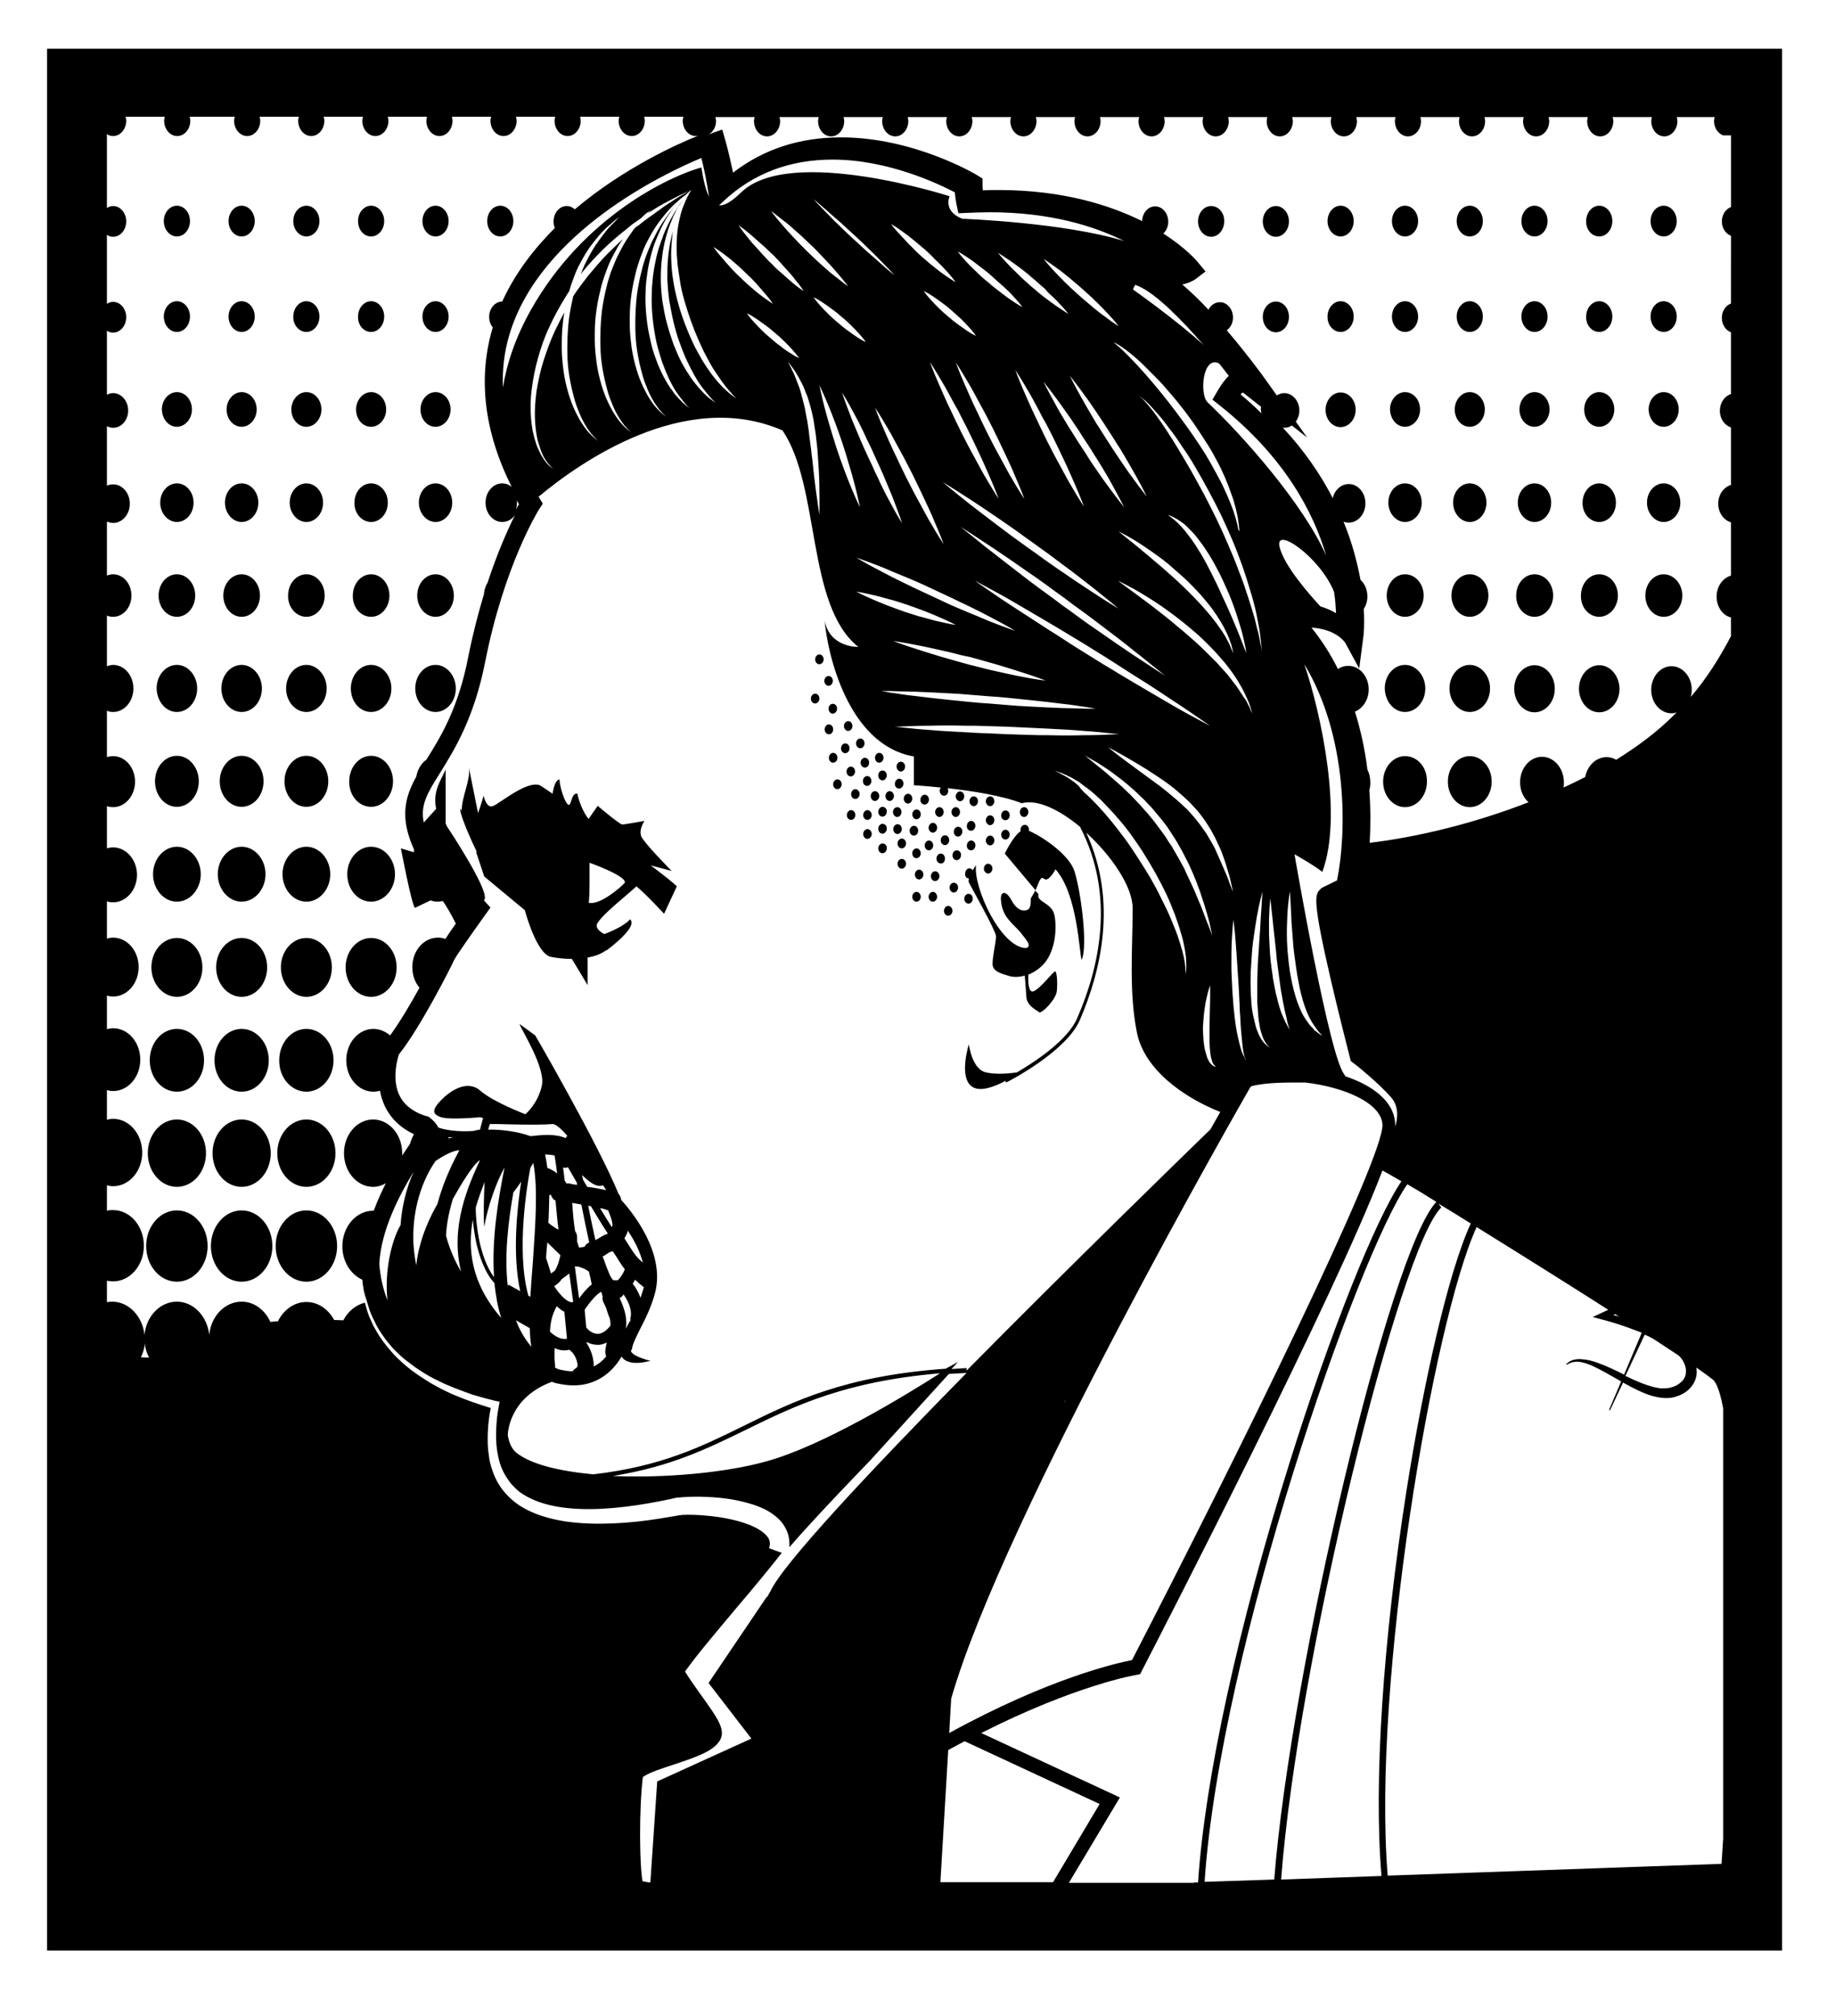 <?xml version="1.0" encoding="utf-8"?>
<!-- Generator: Adobe Illustrator 22.0.0, SVG Export Plug-In . SVG Version: 6.00 Build 0)  -->
<svg version="1.1" id="Layer_1" xmlns="http://www.w3.org/2000/svg" xmlns:xlink="http://www.w3.org/1999/xlink" x="0px" y="0px"
	 viewBox="0 0 561.2 616.5" style="enable-background:new 0 0 561.2 616.5;" xml:space="preserve">
<path d="M514.5,182.1c0,3.6-2.5,6.5-5.7,6.5c-3.1,0-5.6-2.9-5.6-6.5c0-3.6,2.5-6.5,5.6-6.5C511.9,175.6,514.5,178.5,514.5,182.1z
	 M508.8,159.6c2.8,0,5.1-2.6,5.1-5.9c0-3.3-2.3-5.9-5.1-5.9c-2.8,0-5.1,2.6-5.1,5.9C503.7,156.9,506,159.6,508.8,159.6z
	 M508.8,130.5c2.5,0,4.6-2.4,4.6-5.3c0-2.9-2-5.3-4.6-5.3c-2.5,0-4.6,2.4-4.6,5.3C504.3,128.2,506.3,130.5,508.8,130.5z
	 M508.8,101.5c2.2,0,4-2.1,4-4.7c0-2.6-1.8-4.7-4-4.7c-2.2,0-4,2.1-4,4.7C504.8,99.4,506.6,101.5,508.8,101.5z M489.1,203.4
	c-3.4,0-6.2,3.2-6.2,7.2c0,4,2.8,7.2,6.2,7.2c3.4,0,6.2-3.2,6.2-7.2C495.2,206.6,492.5,203.4,489.1,203.4z M489.1,188.6
	c3.1,0,5.7-2.9,5.7-6.5c0-3.6-2.5-6.5-5.7-6.5c-3.1,0-5.6,2.9-5.6,6.5C483.4,185.7,485.9,188.6,489.1,188.6z M489.1,159.6
	c2.8,0,5.1-2.6,5.1-5.9c0-3.3-2.3-5.9-5.1-5.9c-2.8,0-5.1,2.6-5.1,5.9C483.9,156.9,486.2,159.6,489.1,159.6z M489.1,130.5
	c2.5,0,4.6-2.4,4.6-5.3c0-2.9-2-5.3-4.6-5.3c-2.5,0-4.6,2.4-4.6,5.3C484.5,128.2,486.5,130.5,489.1,130.5z M489.1,101.5
	c2.2,0,4-2.1,4-4.7c0-2.6-1.8-4.7-4-4.7c-2.2,0-4,2.1-4,4.7C485,99.4,486.8,101.5,489.1,101.5z M469.3,203.4c-3.4,0-6.2,3.2-6.2,7.2
	c0,4,2.8,7.2,6.2,7.2c3.4,0,6.2-3.2,6.2-7.2C475.5,206.6,472.7,203.4,469.3,203.4z M469.3,188.6c3.1,0,5.7-2.9,5.7-6.5
	c0-3.6-2.5-6.5-5.7-6.5c-3.1,0-5.6,2.9-5.6,6.5C463.6,185.7,466.2,188.6,469.3,188.6z M469.3,159.6c2.8,0,5.1-2.6,5.1-5.9
	c0-3.3-2.3-5.9-5.1-5.9c-2.8,0-5.1,2.6-5.1,5.9C464.2,156.9,466.5,159.6,469.3,159.6z M469.3,130.5c2.5,0,4.6-2.4,4.6-5.3
	c0-2.9-2-5.3-4.6-5.3c-2.5,0-4.6,2.4-4.6,5.3C464.7,128.2,466.8,130.5,469.3,130.5z M469.3,101.5c2.2,0,4-2.1,4-4.7
	c0-2.6-1.8-4.7-4-4.7c-2.2,0-4,2.1-4,4.7C465.3,99.4,467.1,101.5,469.3,101.5z M449.5,231.2c-3.7,0-6.7,3.5-6.7,7.8
	c0,4.3,3,7.8,6.7,7.8c3.7,0,6.7-3.5,6.7-7.8C456.2,234.6,453.2,231.2,449.5,231.2z M449.5,217.7c3.4,0,6.2-3.2,6.2-7.2
	c0-3.9-2.8-7.2-6.2-7.2c-3.4,0-6.2,3.2-6.2,7.2C443.3,214.5,446.1,217.7,449.5,217.7z M449.5,188.6c3.1,0,5.7-2.9,5.7-6.5
	c0-3.6-2.5-6.5-5.7-6.5c-3.1,0-5.6,2.9-5.6,6.5C443.9,185.7,446.4,188.6,449.5,188.6z M449.5,159.6c2.8,0,5.1-2.6,5.1-5.9
	c0-3.3-2.3-5.9-5.1-5.9c-2.8,0-5.1,2.6-5.1,5.9C444.4,156.9,446.7,159.6,449.5,159.6z M449.5,130.5c2.5,0,4.6-2.4,4.6-5.3
	c0-2.9-2-5.3-4.6-5.3c-2.5,0-4.6,2.4-4.6,5.3C444.9,128.2,447,130.5,449.5,130.5z M449.5,101.5c2.2,0,4-2.1,4-4.7
	c0-2.6-1.8-4.7-4-4.7c-2.2,0-4,2.1-4,4.7C445.5,99.4,447.3,101.5,449.5,101.5z M429.7,231.2c-3.7,0-6.7,3.5-6.7,7.8
	c0,4.3,3,7.8,6.7,7.8c3.7,0,6.7-3.5,6.7-7.8C436.5,234.6,433.5,231.2,429.7,231.2z M429.7,217.7c3.4,0,6.2-3.2,6.2-7.2
	c0-3.9-2.8-7.2-6.2-7.2c-3.4,0-6.2,3.2-6.2,7.2C423.6,214.5,426.3,217.7,429.7,217.7z M429.7,188.6c3.1,0,5.7-2.9,5.7-6.5
	c0-3.6-2.5-6.5-5.7-6.5c-3.1,0-5.6,2.9-5.6,6.5C424.1,185.7,426.6,188.6,429.7,188.6z M429.7,159.6c2.8,0,5.1-2.6,5.1-5.9
	c0-3.3-2.3-5.9-5.1-5.9c-2.8,0-5.1,2.6-5.1,5.9C424.6,156.9,426.9,159.6,429.7,159.6z M429.7,130.5c2.5,0,4.6-2.4,4.6-5.3
	c0-2.9-2-5.3-4.6-5.3c-2.5,0-4.6,2.4-4.6,5.3C425.2,128.2,427.2,130.5,429.7,130.5z M429.7,101.5c2.2,0,4-2.1,4-4.7s-1.8-4.7-4-4.7
	c-2.2,0-4,2.1-4,4.7S427.5,101.5,429.7,101.5z M410,120c-2.5,0-4.6,2.4-4.6,5.3c0,2.9,2,5.3,4.6,5.3c2.5,0,4.6-2.4,4.6-5.3
	C414.6,122.3,412.5,120,410,120z M410,101.5c2.2,0,4-2.1,4-4.7c0-2.6-1.8-4.7-4-4.7c-2.2,0-4,2.1-4,4.7
	C405.9,99.4,407.8,101.5,410,101.5z M390.2,92.2c-2.2,0-4,2.1-4,4.7c0,2.6,1.8,4.7,4,4.7c2.2,0,4-2.1,4-4.7
	C394.2,94.2,392.4,92.2,390.2,92.2z M133.2,217.7c3.4,0,6.2-3.2,6.2-7.2c0-3.9-2.8-7.2-6.2-7.2c-3.4,0-6.2,3.2-6.2,7.2
	C127,214.5,129.8,217.7,133.2,217.7z M133.2,188.6c3.1,0,5.6-2.9,5.6-6.5c0-3.6-2.5-6.5-5.6-6.5c-3.1,0-5.6,2.9-5.6,6.5
	C127.6,185.7,130.1,188.6,133.2,188.6z M133.2,159.6c2.8,0,5.1-2.6,5.1-5.9c0-3.3-2.3-5.9-5.1-5.9c-2.8,0-5.1,2.6-5.1,5.9
	C128.1,156.9,130.4,159.6,133.2,159.6z M133.2,130.5c2.5,0,4.6-2.4,4.6-5.3c0-2.9-2-5.3-4.6-5.3c-2.5,0-4.6,2.4-4.6,5.3
	C128.6,128.2,130.7,130.5,133.2,130.5z M133.2,101.5c2.2,0,4-2.1,4-4.7c0-2.6-1.8-4.7-4-4.7c-2.2,0-4,2.1-4,4.7
	C129.2,99.4,131,101.5,133.2,101.5z M113.5,304.8c4.3,0,7.8-4,7.8-9c0-5-3.5-9-7.8-9c-4.3,0-7.8,4-7.8,9
	C105.7,300.7,109.1,304.8,113.5,304.8z M113.5,275.7c4,0,7.3-3.8,7.3-8.4s-3.3-8.4-7.3-8.4c-4,0-7.3,3.8-7.3,8.4
	S109.4,275.7,113.5,275.7z M113.5,246.7c3.7,0,6.7-3.5,6.7-7.8c0-4.3-3-7.8-6.7-7.8c-3.7,0-6.7,3.5-6.7,7.8
	C106.7,243.2,109.7,246.7,113.5,246.7z M113.5,217.7c3.4,0,6.2-3.2,6.2-7.2c0-3.9-2.8-7.2-6.2-7.2c-3.4,0-6.2,3.2-6.2,7.2
	C107.3,214.5,110,217.7,113.5,217.7z M113.5,188.6c3.1,0,5.6-2.9,5.6-6.5c0-3.6-2.5-6.5-5.6-6.5c-3.1,0-5.6,2.9-5.6,6.5
	C107.8,185.7,110.3,188.6,113.5,188.6z M113.5,159.6c2.8,0,5.1-2.6,5.1-5.9c0-3.3-2.3-5.9-5.1-5.9c-2.8,0-5.1,2.6-5.1,5.9
	C108.3,156.9,110.6,159.6,113.5,159.6z M113.5,130.5c2.5,0,4.6-2.4,4.6-5.3c0-2.9-2-5.3-4.6-5.3c-2.5,0-4.6,2.4-4.6,5.3
	C108.9,128.2,110.9,130.5,113.5,130.5z M113.5,101.5c2.2,0,4-2.1,4-4.7c0-2.6-1.8-4.7-4-4.7c-2.2,0-4,2.1-4,4.7
	C109.4,99.4,111.2,101.5,113.5,101.5z M93.7,391.9c5.2,0,9.4-4.9,9.4-10.9c0-6-4.2-10.9-9.4-10.9c-5.2,0-9.4,4.9-9.4,10.9
	C84.3,387,88.5,391.9,93.7,391.9z M93.7,362.9c4.9,0,8.9-4.6,8.9-10.3s-4-10.3-8.9-10.3c-4.9,0-8.9,4.6-8.9,10.3
	S88.8,362.9,93.7,362.9z M93.7,333.8c4.6,0,8.3-4.3,8.3-9.6c0-5.3-3.7-9.6-8.3-9.6c-4.6,0-8.3,4.3-8.3,9.6
	C85.3,329.5,89.1,333.8,93.7,333.8z M93.7,304.8c4.3,0,7.8-4,7.8-9c0-5-3.5-9-7.8-9c-4.3,0-7.8,4-7.8,9
	C85.9,300.7,89.4,304.8,93.7,304.8z M93.7,275.7c4,0,7.3-3.8,7.3-8.4s-3.3-8.4-7.3-8.4c-4,0-7.3,3.8-7.3,8.4S89.7,275.7,93.7,275.7z
	 M93.7,246.7c3.7,0,6.7-3.5,6.7-7.8c0-4.3-3-7.8-6.7-7.8c-3.7,0-6.7,3.5-6.7,7.8C87,243.2,90,246.7,93.7,246.7z M93.7,217.7
	c3.4,0,6.2-3.2,6.2-7.2c0-3.9-2.8-7.2-6.2-7.2c-3.4,0-6.2,3.2-6.2,7.2C87.5,214.5,90.3,217.7,93.7,217.7z M93.7,188.6
	c3.1,0,5.6-2.9,5.6-6.5c0-3.6-2.5-6.5-5.6-6.5c-3.1,0-5.6,2.9-5.6,6.5C88,185.7,90.6,188.6,93.7,188.6z M93.7,159.6
	c2.8,0,5.1-2.6,5.1-5.9c0-3.3-2.3-5.9-5.1-5.9c-2.8,0-5.1,2.6-5.1,5.9C88.6,156.9,90.9,159.6,93.7,159.6z M93.7,130.5
	c2.5,0,4.6-2.4,4.6-5.3c0-2.9-2-5.3-4.6-5.3c-2.5,0-4.6,2.4-4.6,5.3C89.1,128.2,91.2,130.5,93.7,130.5z M93.7,101.5
	c2.2,0,4-2.1,4-4.7c0-2.6-1.8-4.7-4-4.7c-2.2,0-4,2.1-4,4.7C89.6,99.4,91.5,101.5,93.7,101.5z M73.9,391.9c5.2,0,9.4-4.9,9.4-10.9
	c0-6-4.2-10.9-9.4-10.9c-5.2,0-9.4,4.9-9.4,10.9C64.5,387,68.7,391.9,73.9,391.9z M73.9,362.9c4.9,0,8.9-4.6,8.9-10.3
	s-4-10.3-8.9-10.3s-8.9,4.6-8.9,10.3S69,362.9,73.9,362.9z M73.9,333.8c4.6,0,8.3-4.3,8.3-9.6c0-5.3-3.7-9.6-8.3-9.6
	s-8.3,4.3-8.3,9.6C65.6,329.5,69.3,333.8,73.9,333.8z M73.9,304.8c4.3,0,7.8-4,7.8-9c0-5-3.5-9-7.8-9c-4.3,0-7.8,4-7.8,9
	C66.1,300.7,69.6,304.8,73.9,304.8z M73.9,275.7c4,0,7.3-3.8,7.3-8.4s-3.3-8.4-7.3-8.4c-4,0-7.3,3.8-7.3,8.4S69.9,275.7,73.9,275.7z
	 M73.9,246.7c3.7,0,6.7-3.5,6.7-7.8c0-4.3-3-7.8-6.7-7.8c-3.7,0-6.7,3.5-6.7,7.8C67.2,243.2,70.2,246.7,73.9,246.7z M73.9,217.7
	c3.4,0,6.2-3.2,6.2-7.2c0-3.9-2.8-7.2-6.2-7.2c-3.4,0-6.2,3.2-6.2,7.2C67.7,214.5,70.5,217.7,73.9,217.7z M73.9,188.6
	c3.1,0,5.6-2.9,5.6-6.5c0-3.6-2.5-6.5-5.6-6.5c-3.1,0-5.6,2.9-5.6,6.5C68.3,185.7,70.8,188.6,73.9,188.6z M73.9,159.6
	c2.8,0,5.1-2.6,5.1-5.9c0-3.3-2.3-5.9-5.1-5.9c-2.8,0-5.1,2.6-5.1,5.9C68.8,156.9,71.1,159.6,73.9,159.6z M73.9,130.5
	c2.5,0,4.6-2.4,4.6-5.3c0-2.9-2-5.3-4.6-5.3c-2.5,0-4.6,2.4-4.6,5.3C69.3,128.2,71.4,130.5,73.9,130.5z M73.9,101.5
	c2.2,0,4-2.1,4-4.7c0-2.6-1.8-4.7-4-4.7c-2.2,0-4,2.1-4,4.7C69.9,99.4,71.7,101.5,73.9,101.5z M54.1,391.9c5.2,0,9.4-4.9,9.4-10.9
	c0-6-4.2-10.9-9.4-10.9c-5.2,0-9.4,4.9-9.4,10.9C44.7,387,48.9,391.9,54.1,391.9z M54.1,362.9c4.9,0,8.9-4.6,8.9-10.3
	s-4-10.3-8.9-10.3s-8.9,4.6-8.9,10.3S49.2,362.9,54.1,362.9z M54.1,333.8c4.6,0,8.3-4.3,8.3-9.6c0-5.3-3.7-9.6-8.3-9.6
	s-8.3,4.3-8.3,9.6C45.8,329.5,49.5,333.8,54.1,333.8z M54.1,304.8c4.3,0,7.8-4,7.8-9c0-5-3.5-9-7.8-9c-4.3,0-7.8,4-7.8,9
	C46.3,300.7,49.8,304.8,54.1,304.8z M54.1,275.7c4,0,7.3-3.8,7.3-8.4s-3.3-8.4-7.3-8.4c-4,0-7.3,3.8-7.3,8.4S50.1,275.7,54.1,275.7z
	 M54.1,246.7c3.7,0,6.7-3.5,6.7-7.8c0-4.3-3-7.8-6.7-7.8s-6.7,3.5-6.7,7.8C47.4,243.2,50.4,246.7,54.1,246.7z M54.1,217.7
	c3.4,0,6.2-3.2,6.2-7.2c0-3.9-2.8-7.2-6.2-7.2s-6.2,3.2-6.2,7.2C48,214.5,50.7,217.7,54.1,217.7z M54.1,188.6c3.1,0,5.6-2.9,5.6-6.5
	c0-3.6-2.5-6.5-5.6-6.5s-5.6,2.9-5.6,6.5C48.5,185.7,51,188.6,54.1,188.6z M54.1,159.6c2.8,0,5.1-2.6,5.1-5.9c0-3.3-2.3-5.9-5.1-5.9
	c-2.8,0-5.1,2.6-5.1,5.9C49,156.9,51.3,159.6,54.1,159.6z M54.1,130.5c2.5,0,4.6-2.4,4.6-5.3c0-2.9-2-5.3-4.6-5.3
	c-2.5,0-4.6,2.4-4.6,5.3C49.6,128.2,51.6,130.5,54.1,130.5z M54.1,101.5c2.2,0,4-2.1,4-4.7c0-2.6-1.8-4.7-4-4.7s-4,2.1-4,4.7
	C50.1,99.4,51.9,101.5,54.1,101.5z M508.8,72.3c2.2,0,4-2.1,4-4.7s-1.8-4.7-4-4.7c-2.2,0-4,2.1-4,4.7S506.6,72.3,508.8,72.3z
	 M489.1,72.3c2.2,0,4-2.1,4-4.7c0-2.6-1.8-4.7-4-4.7c-2.2,0-4,2.1-4,4.7C485,70.2,486.8,72.3,489.1,72.3z M469.3,72.3
	c2.2,0,4-2.1,4-4.7s-1.8-4.7-4-4.7c-2.2,0-4,2.1-4,4.7S467.1,72.3,469.3,72.3z M449.5,72.3c2.2,0,4-2.1,4-4.7c0-2.6-1.8-4.7-4-4.7
	c-2.2,0-4,2.1-4,4.7C445.5,70.2,447.3,72.3,449.5,72.3z M429.7,72.3c2.2,0,4-2.1,4-4.7c0-2.6-1.8-4.7-4-4.7c-2.2,0-4,2.1-4,4.7
	C425.7,70.2,427.5,72.3,429.7,72.3z M410,72.3c2.2,0,4-2.1,4-4.7s-1.8-4.7-4-4.7c-2.2,0-4,2.1-4,4.7S407.8,72.3,410,72.3z M390.2,63
	c-2.2,0-4,2.1-4,4.7c0,2.6,1.8,4.7,4,4.7c2.2,0,4-2.1,4-4.7C394.2,65.1,392.4,63,390.2,63z M370.4,63c-2.2,0-4,2.1-4,4.7
	c0,2.6,1.8,4.7,4,4.7c2.2,0,4-2.1,4-4.7C374.5,65.1,372.7,63,370.4,63z M153,72.3c2.2,0,4-2.1,4-4.7s-1.8-4.7-4-4.7
	c-2.2,0-4,2.1-4,4.7S150.8,72.3,153,72.3z M133.2,72.3c2.2,0,4-2.1,4-4.7s-1.8-4.7-4-4.7c-2.2,0-4,2.1-4,4.7S131,72.3,133.2,72.3z
	 M113.5,72.3c2.2,0,4-2.1,4-4.7s-1.8-4.7-4-4.7c-2.2,0-4,2.1-4,4.7S111.2,72.3,113.5,72.3z M93.7,72.3c2.2,0,4-2.1,4-4.7
	s-1.8-4.7-4-4.7c-2.2,0-4,2.1-4,4.7S91.5,72.3,93.7,72.3z M73.9,72.3c2.2,0,4-2.1,4-4.7s-1.8-4.7-4-4.7c-2.2,0-4,2.1-4,4.7
	S71.7,72.3,73.9,72.3z M54.1,72.3c2.2,0,4-2.1,4-4.7s-1.8-4.7-4-4.7s-4,2.1-4,4.7S51.9,72.3,54.1,72.3z M319.3,268.7
	c1.4,1.2,3.5-2.9,3.5-2.9c6.8,7.5,7.3,26,8,27.7c2-4.3-0.3-21.3-2.2-27.1c-1.6-5.2-10.3-10.9-14-12.4c0-0.1,0.1-0.2,0.1-0.3
	c0-0.9-0.6-1.5-1.3-1.5c-0.7,0-1.3,0.7-1.3,1.5c0,0.2,0,0.3,0.1,0.4c-2.4,1.6-4.9,6.9-4.9,6.9l9.4,11.2
	C317.9,269.5,318.2,267.8,319.3,268.7z M263.1,228.8c0.7,0,1.3-0.7,1.3-1.5c0-0.9-0.6-1.5-1.3-1.5s-1.3,0.7-1.3,1.5
	C261.8,228.1,262.4,228.8,263.1,228.8z M259.4,223.5c0.7,0,1.3-0.7,1.3-1.5c0-0.9-0.6-1.5-1.3-1.5s-1.3,0.7-1.3,1.5
	C258.1,222.8,258.7,223.5,259.4,223.5z M268.9,233.2c0.7,0,1.3-0.7,1.3-1.5c0-0.9-0.6-1.5-1.3-1.5s-1.3,0.7-1.3,1.5
	C267.6,232.6,268.2,233.2,268.9,233.2z M265.8,233.2c0-0.9-0.6-1.5-1.3-1.5s-1.3,0.7-1.3,1.5s0.6,1.5,1.3,1.5
	S265.8,234.1,265.8,233.2z M259.8,228.8c0-0.9-0.6-1.5-1.3-1.5s-1.3,0.7-1.3,1.5c0,0.9,0.6,1.5,1.3,1.5S259.8,229.7,259.8,228.8z
	 M253.4,216.7c0,0.9,0.6,1.5,1.3,1.5s1.3-0.7,1.3-1.5c0-0.9-0.6-1.5-1.3-1.5S253.4,215.8,253.4,216.7z M253.4,209.7
	c0.7,0,1.3-0.7,1.3-1.5c0-0.9-0.6-1.5-1.3-1.5c-0.7,0-1.3,0.7-1.3,1.5C252.1,209,252.7,209.7,253.4,209.7z M254.8,223
	c0-0.9-0.6-1.5-1.3-1.5c-0.7,0-1.3,0.7-1.3,1.5c0,0.9,0.6,1.5,1.3,1.5C254.2,224.6,254.8,223.9,254.8,223z M249.3,212.1
	c-0.7,0-1.3,0.7-1.3,1.5c0,0.9,0.6,1.5,1.3,1.5s1.3-0.7,1.3-1.5C250.6,212.7,250,212.1,249.3,212.1z M250.6,200.1
	c-0.7,0-1.3,0.7-1.3,1.5c0,0.9,0.6,1.5,1.3,1.5c0.7,0,1.3-0.7,1.3-1.5C251.9,200.8,251.3,200.1,250.6,200.1z M285.3,254.6
	c0.7,0,1.3-0.7,1.3-1.5c0-0.9-0.6-1.5-1.3-1.5c-0.7,0-1.3,0.7-1.3,1.5C284,253.9,284.6,254.6,285.3,254.6z M280.3,250.5
	c0.7,0,1.3-0.7,1.3-1.5c0-0.9-0.6-1.5-1.3-1.5c-0.7,0-1.3,0.7-1.3,1.5C279,249.8,279.6,250.5,280.3,250.5z M282.8,246
	c0.7,0,1.3-0.7,1.3-1.5c0-0.9-0.6-1.5-1.3-1.5c-0.7,0-1.3,0.7-1.3,1.5C281.4,245.3,282,246,282.8,246z M287.7,256.9
	c0,0.9,0.6,1.5,1.3,1.5c0.7,0,1.3-0.7,1.3-1.5c0-0.9-0.6-1.5-1.3-1.5C288.3,255.4,287.7,256.1,287.7,256.9z M285.4,258.5
	c0-0.9-0.6-1.5-1.3-1.5s-1.3,0.7-1.3,1.5c0,0.9,0.6,1.5,1.3,1.5S285.4,259.3,285.4,258.5z M289,262.5c0-0.9-0.6-1.5-1.3-1.5
	c-0.7,0-1.3,0.7-1.3,1.5c0,0.9,0.6,1.5,1.3,1.5C288.5,264.1,289,263.4,289,262.5z M280.8,254c0-0.9-0.6-1.5-1.3-1.5
	s-1.3,0.7-1.3,1.5c0,0.9,0.6,1.5,1.3,1.5S280.8,254.9,280.8,254z M275,241.1c0.7,0,1.3-0.7,1.3-1.5c0-0.9-0.6-1.5-1.3-1.5
	c-0.7,0-1.3,0.7-1.3,1.5C273.6,240.5,274.2,241.1,275,241.1z M279,244.2c0-0.9-0.6-1.5-1.3-1.5c-0.7,0-1.3,0.7-1.3,1.5
	c0,0.9,0.6,1.5,1.3,1.5C278.4,245.7,279,245,279,244.2z M275.5,235.9c0.7,0,1.3-0.7,1.3-1.5c0-0.9-0.6-1.5-1.3-1.5s-1.3,0.7-1.3,1.5
	C274.2,235.2,274.8,235.9,275.5,235.9z M274.4,249.8c0.7,0,1.3-0.7,1.3-1.5c0-0.9-0.6-1.5-1.3-1.5s-1.3,0.7-1.3,1.5
	C273.1,249.1,273.7,249.8,274.4,249.8z M268.6,237.1c0,0.9,0.6,1.5,1.3,1.5s1.3-0.7,1.3-1.5c0-0.9-0.6-1.5-1.3-1.5
	S268.6,236.2,268.6,237.1z M297,254c0.7,0,1.3-0.7,1.3-1.5c0-0.9-0.6-1.5-1.3-1.5c-0.7,0-1.3,0.7-1.3,1.5
	C295.6,253.4,296.2,254,297,254z M292.3,249.8c0.7,0,1.3-0.7,1.3-1.5c0-0.9-0.6-1.5-1.3-1.5c-0.7,0-1.3,0.7-1.3,1.5
	C291,249.1,291.6,249.8,292.3,249.8z M293.6,245c0.7,0,1.3-0.7,1.3-1.5c0-0.9-0.6-1.5-1.3-1.5c-0.7,0-1.3,0.7-1.3,1.5
	C292.3,244.3,292.9,245,293.6,245z M302.8,258.5c0.7,0,1.3-0.7,1.3-1.5c0-0.9-0.6-1.5-1.3-1.5c-0.7,0-1.3,0.7-1.3,1.5
	C301.5,257.8,302.1,258.5,302.8,258.5z M297,260c0.7,0,1.3-0.7,1.3-1.5c0-0.9-0.6-1.5-1.3-1.5c-0.7,0-1.3,0.7-1.3,1.5
	C295.6,259.3,296.2,260,297,260z M293,252.8c-0.7,0-1.3,0.7-1.3,1.5c0,0.9,0.6,1.5,1.3,1.5c0.7,0,1.3-0.7,1.3-1.5
	C294.4,253.5,293.8,252.8,293,252.8z M287.3,249.8c0.7,0,1.3-0.7,1.3-1.5c0-0.9-0.6-1.5-1.3-1.5c-0.7,0-1.3,0.7-1.3,1.5
	C286,249.1,286.6,249.8,287.3,249.8z M307.5,250.8c0.7,0,1.3-0.7,1.3-1.5c0-0.9-0.6-1.5-1.3-1.5c-0.7,0-1.3,0.7-1.3,1.5
	C306.1,250.1,306.7,250.8,307.5,250.8z M313.2,249.8c0.7,0,1.3-0.7,1.3-1.5c0-0.9-0.6-1.5-1.3-1.5s-1.3,0.7-1.3,1.5
	C311.9,249.1,312.4,249.8,313.2,249.8z M302.8,246.5c0.7,0,1.3-0.7,1.3-1.5c0-0.9-0.6-1.5-1.3-1.5c-0.7,0-1.3,0.7-1.3,1.5
	C301.5,245.8,302.1,246.5,302.8,246.5z M307.5,256.7c0.7,0,1.3-0.7,1.3-1.5s-0.6-1.5-1.3-1.5c-0.7,0-1.3,0.7-1.3,1.5
	S306.7,256.7,307.5,256.7z M302.8,252.3c0.7,0,1.3-0.7,1.3-1.5c0-0.9-0.6-1.5-1.3-1.5c-0.7,0-1.3,0.7-1.3,1.5
	C301.5,251.6,302.1,252.3,302.8,252.3z M297.8,246.5c0.7,0,1.3-0.7,1.3-1.5c0-0.9-0.6-1.5-1.3-1.5c-0.7,0-1.3,0.7-1.3,1.5
	C296.5,245.8,297.1,246.5,297.8,246.5z M269.9,251.9c-0.7,0-1.3,0.7-1.3,1.5c0,0.9,0.6,1.5,1.3,1.5s1.3-0.7,1.3-1.5
	C271.3,252.6,270.7,251.9,269.9,251.9z M265.3,247.7c-0.7,0-1.3,0.7-1.3,1.5c0,0.9,0.6,1.5,1.3,1.5c0.7,0,1.3-0.7,1.3-1.5
	C266.6,248.4,266,247.7,265.3,247.7z M267.6,241.9c-0.7,0-1.3,0.7-1.3,1.5c0,0.9,0.6,1.5,1.3,1.5s1.3-0.7,1.3-1.5
	C268.9,242.6,268.3,241.9,267.6,241.9z M272.1,241.9c-0.7,0-1.3,0.7-1.3,1.5c0,0.9,0.6,1.5,1.3,1.5s1.3-0.7,1.3-1.5
	C273.4,242.6,272.8,241.9,272.1,241.9z M269.9,246.7c-0.7,0-1.3,0.7-1.3,1.5c0,0.9,0.6,1.5,1.3,1.5s1.3-0.7,1.3-1.5
	C271.3,247.4,270.7,246.7,269.9,246.7z M275.8,253.5c0-0.9-0.6-1.5-1.3-1.5s-1.3,0.7-1.3,1.5c0,0.9,0.6,1.5,1.3,1.5
	S275.8,254.3,275.8,253.5z M263.9,238.8c0,0.9,0.6,1.5,1.3,1.5c0.7,0,1.3-0.7,1.3-1.5c0-0.9-0.6-1.5-1.3-1.5
	C264.5,237.3,263.9,238,263.9,238.8z M275.8,256.4c-0.7,0-1.3,0.7-1.3,1.5c0,0.9,0.6,1.5,1.3,1.5c0.7,0,1.3-0.7,1.3-1.5
	C277.1,257.1,276.5,256.4,275.8,256.4z M269.9,257.9c-0.7,0-1.3,0.7-1.3,1.5c0,0.9,0.6,1.5,1.3,1.5s1.3-0.7,1.3-1.5
	C271.3,258.6,270.7,257.9,269.9,257.9z M265.3,253.5c-0.7,0-1.3,0.7-1.3,1.5c0,0.9,0.6,1.5,1.3,1.5c0.7,0,1.3-0.7,1.3-1.5
	C266.6,254.2,266,253.5,265.3,253.5z M261.6,241.3c-0.7,0-1.3,0.7-1.3,1.5c0,0.9,0.6,1.5,1.3,1.5s1.3-0.7,1.3-1.5
	C262.9,242,262.3,241.3,261.6,241.3z M258.9,235.9c0,0.9,0.6,1.5,1.3,1.5c0.7,0,1.3-0.7,1.3-1.5c0-0.9-0.6-1.5-1.3-1.5
	C259.5,234.4,258.9,235.1,258.9,235.9z M256.1,231.7c0-0.9-0.6-1.5-1.3-1.5s-1.3,0.7-1.3,1.5c0,0.9,0.6,1.5,1.3,1.5
	S256.1,232.6,256.1,231.7z M260.3,247.7c-0.7,0-1.3,0.7-1.3,1.5c0,0.9,0.6,1.5,1.3,1.5c0.7,0,1.3-0.7,1.3-1.5
	C261.6,248.4,261,247.7,260.3,247.7z M256.1,238.3c-0.7,0-1.3,0.7-1.3,1.5c0,0.9,0.6,1.5,1.3,1.5s1.3-0.7,1.3-1.5
	C257.4,238.9,256.8,238.3,256.1,238.3z M290,277c-0.7,0-1.3,0.7-1.3,1.5c0,0.9,0.6,1.5,1.3,1.5c0.7,0,1.3-0.7,1.3-1.5
	C291.3,277.7,290.7,277,290,277z M291.7,269.9c-0.7,0-1.3,0.7-1.3,1.5s0.6,1.5,1.3,1.5c0.7,0,1.3-0.7,1.3-1.5
	S292.5,269.9,291.7,269.9z M296.2,273.3c-0.7,0-1.3,0.7-1.3,1.5s0.6,1.5,1.3,1.5c0.7,0,1.3-0.7,1.3-1.5S297,273.3,296.2,273.3z
	 M286,266.4c-0.7,0-1.3,0.7-1.3,1.5c0,0.9,0.6,1.5,1.3,1.5c0.7,0,1.3-0.7,1.3-1.5C287.3,267.1,286.7,266.4,286,266.4z M285.3,272.7
	c-0.7,0-1.3,0.7-1.3,1.5c0,0.9,0.6,1.5,1.3,1.5c0.7,0,1.3-0.7,1.3-1.5C286.6,273.4,286,272.7,285.3,272.7z M302.2,267.1
	c0.7,0,1.3-0.7,1.3-1.5c0-0.9-0.6-1.5-1.3-1.5c-0.7,0-1.3,0.7-1.3,1.5C300.9,266.4,301.5,267.1,302.2,267.1z M296.3,268.6
	c-0.1,0.5-0.1,0.9,0,1.2c0.7,1.4,8.2,14.7,8.3,16.4c0.1,1.6-1.3,7.2-1,9c0.3,1.9,2.6,2.5,5.3,3.3c1.2,0.3,2.8,0.3,4.5-0.2
	c0.2,2.2,0.4,5.1,0.5,6.6c0.2,2.7,3.2,4,3.9,4.6s5.1-3.8,5.4-6.4c0.3-2.7,0-6-0.5-6.1s-4.4,5.2-6.6,6.1c-1.6,0.6-1.7-2.9-1.6-5.1
	c1.8-0.7,3.6-1.9,5.1-3.7c3.1-3.9,3.7-10.3,2.9-14.4c-0.8-4-5.6-4-4.9-6.5l-1-1.1c-0.3,0.7-0.8,1.5-1.3,2.3c-0.2,0.4,0.3,3-1.1,3.6
	s-3.3,0-4.9-3s-3.3-2.7-3.2-0.3c0.3,5.6,3.5,7.2,6,10.2c2.5,3.1,3.3,4.2,1.7,4.8c-7.8-0.2-16.2-18.7-15.3-25.4c0,0-0.5,0.7-1,1.6
	c-0.2-0.3-0.6-0.6-1-0.6c-0.7,0-1.3,0.7-1.3,1.5C295,267.9,295.6,268.6,296.3,268.6z M292.6,260c-0.7,0-1.3,0.7-1.3,1.5
	c0,0.9,0.6,1.5,1.3,1.5c0.7,0,1.3-0.7,1.3-1.5C294,260.7,293.4,260,292.6,260z M281.1,265.9c-0.7,0-1.3,0.7-1.3,1.5
	c0,0.9,0.6,1.5,1.3,1.5c0.7,0,1.3-0.7,1.3-1.5C282.4,266.6,281.8,265.9,281.1,265.9z M280.3,259.4c-0.7,0-1.3,0.7-1.3,1.5
	c0,0.9,0.6,1.5,1.3,1.5c0.7,0,1.3-0.7,1.3-1.5C281.6,260.1,281,259.4,280.3,259.4z M280.3,272.7c-0.7,0-1.3,0.7-1.3,1.5
	c0,0.9,0.6,1.5,1.3,1.5c0.7,0,1.3-0.7,1.3-1.5C281.6,273.4,281,272.7,280.3,272.7z M275.8,262.6c-0.7,0-1.3,0.7-1.3,1.5
	c0,0.9,0.6,1.5,1.3,1.5c0.7,0,1.3-0.7,1.3-1.5C277.1,263.3,276.5,262.6,275.8,262.6z M199,264.6c4,3,7,5.4,8,6.4l-3.9,8.4
	c0,0-6-6.5-8.5-8.4c-0.6,0.9-11.6,9.4-12.1,11.8c-0.2,1.1,1,2.1,2.3,2.8c2.5-0.9,6.2-2.6,7.9-4.5c2.5,2.2-6.1,8.7-7.2,9.5
	c0,0,0,0-0.1,0c0,0-0.1,0-0.1,0l0,0c-1.6,1.2-3.5,1.8-5.6,2.2v8.4l-4.8-8c-2.5,0-4.8-0.3-6.3-0.6c-4.5-0.7-8.1-14.3-8.1-14.3
	l-12.4-10.3l-2.4-7.2v-0.6c0,0-2.5-5.1-3.9-9c0-0.1,0-0.1-0.1-0.2c-0.6-1.8-1.1-3.2-0.9-3.8c0.2,0.3,0.3,0.6,0.4,0.8
	c0-4.6,2.8-9.5,2.2-13.3l2.8,13.9c0.9-2.4,1.7-5.3,1.7-5.3s0.8,3.9,2.8,3.2s10.3-7.9,14.4-6.4c0.5,0.3,1.9,1.2,3.9,2.6
	c0.3-2.2,1-4.2,2.1-4.4c0.1,2.3,1.5,6.8,2.6,7.7c0,0,0,0,0,0c1.1,0.9,0.9-3.8,2.9-3.3c0.3,2,1.8,5.8,3.4,7.7l2.8-4
	c0,0,6.7,5.7,7.5,5.7s6.8-1.1,6.8-1.1s-1.8,2.6-1,4.7c0.8,2,9.3,10.6,9.3,10.6L199,264.6z M180.3,263.8c0,2.1,0.1,11.5-0.3,12.2
	c3.3,1,10-4.8,11.1-6.1C191.6,267.8,180.3,263.8,180.3,263.8z M545,596.4H14.4V14.9H545V596.4z M32.4,398.2c0.6-0.1,1.3-0.2,1.9-0.2
	c5.1,0,9.3,4.5,9.9,10.2c0.5-5.8,4.8-10.2,9.9-10.2s9.3,4.5,9.9,10.2c0.5-5.8,4.8-10.2,9.9-10.2c3.8,0,7.1,2.5,8.8,6.2
	c0.8-0.1,1.5-0.2,2.3-0.2c1.7-3.5,5-5.9,8.7-5.9c3.6,0,6.7,2.2,8.5,5.5c0.9,0,1.8,0.1,2.8,0.1c1.4-2.7,3.8-4.7,6.6-5.4
	c0.3,1.1,0.6,2.3,1,3.4c0.3,0.9,0.7,1.7,1.1,2.6c0.1,0.3,0.3,0.6,0.4,0.9c0.6,1.1,1.2,2.2,1.9,3.3c0.7,1,1.4,2,2.2,3
	c0.8,1,1.6,1.9,2.4,2.8c0.9,0.9,1.7,1.7,2.6,2.5c0.9,0.8,1.8,1.5,2.8,2.3c1,0.7,1.9,1.4,2.9,2c1,0.7,2,1.3,3,1.9
	c1,0.6,2,1.1,3.1,1.7c1,0.5,2.1,1,3.1,1.5c1.1,0.4,2.1,0.9,3.2,1.3c1.1,0.4,2.1,0.8,3.2,1.2c1.1,0.4,2.2,0.7,3.3,1.1l2.2,0.7l0.1,0
	c-0.5,2.4-0.8,4.8-0.9,7.3c-0.1,2.3-0.1,4.7,0.3,7.1c0.1,0.5,0.1,1,0.2,1.5c0.6,2.8,1.6,5.6,3.2,8c1.6,2.4,3.6,4.3,5.8,5.8
	c4.4,2.9,9.3,4.2,14.2,5c4.9,0.7,9.7,0.8,14.6,0.6c4.8-0.2,9.6-0.7,14.4-1.5l3.6-0.6l1.8-0.3l0.4-0.1l0.2,0l0.1,0l0.8-0.1
	c2.2-0.1,4.6,0,6.9,0.2c4.6,0.4,9.2,1.2,13.4,2.8c2,0.8,4,1.9,5.2,3.2c0.2,0.2,0.3,0.4,0.5,0.6c0.3,0.4,0.5,0.9,0.6,1.3
	c0.1,0.6,0.1,1.2-0.2,2.1l3.9,1.4c-3.6,4.6-8.2,10.2-14,17c-6.1,7.3-11.9,14.1-15.6,19.3c1,1.7,3.2,4.8,4.7,6.9
	c5.4,7.5,7.8,10.9,6,14.1c-1.9,3.2-6.5,4.9-14,7.4c-3.1,1-8.1,2.6-9.6,3.9c-1.2,10.2-1,26.8-0.1,31.8c0.7,0.2,1.5,0.3,2.4,0.4
	l2.1-30.9l28.8-13.1l-13.1-17l17.7-26.2l0.3-0.2c0.3-0.5,0.5-1,0.9-1.6c3.8-8.4,30.9-37.2,60-66.8c-1.8,0.1-3.6,0.2-5.4,0.3
	l-24.2,26.6c0,0-16.6,17.1-24.6,26.4c0.1-1.2,0-2.5-0.3-3.7c-0.6-2.1-1.7-3.7-2.9-4.9c-2.4-2.3-4.9-3.4-7.4-4.3
	c-2.5-0.8-4.9-1.4-7.4-1.8c-2.5-0.4-4.9-0.6-7.4-0.7c-2.5-0.1-4.9-0.1-7.4,0.1c-0.3,0-0.6,0.1-1,0.1l-0.3,0l-0.2,0l-0.5,0.1
	l-1.7,0.4l-3.5,0.7c-4.7,0.9-9.3,1.6-14,2c-4.7,0.4-9.4,0.5-14,0c-4.6-0.5-9.2-1.6-13.1-4c-0.9-0.5-1.7-1.1-2.4-1.8
	c-0.2-0.2-0.4-0.3-0.5-0.5c-0.8-0.7-1.5-1.6-2.1-2.5c-1.4-2-2.4-4.3-2.9-6.8c-0.8-3.5-0.8-7.1-0.5-10.8c0.1-1.7,0.4-3.4,0.7-5
	l0.2-1.1l-0.9-0.2l-0.2,0l-0.7-0.2l-2.4-0.6c-1.1-0.3-2.2-0.6-3.2-0.9c-1.1-0.3-2.1-0.7-3.2-1.1c-1.1-0.4-2.1-0.8-3.2-1.2
	c-1-0.4-2.1-0.9-3.1-1.3c-1-0.5-2.1-1-3.1-1.5c-1-0.5-2-1.1-3-1.7c-1-0.6-1.9-1.2-2.9-1.9c-0.9-0.7-1.9-1.4-2.8-2.1
	c-0.9-0.7-1.8-1.5-2.6-2.3c-0.8-0.8-1.7-1.7-2.4-2.6c-0.8-0.9-1.5-1.9-2.2-2.9c-0.7-1-1.3-2-1.9-3.1c-0.1-0.2-0.2-0.4-0.3-0.7
	c-0.5-0.9-0.9-1.8-1.3-2.7c-0.3-0.7-0.5-1.4-0.7-2.1c-0.2-0.5-0.3-1-0.5-1.6c-0.3-1.2-0.6-2.5-0.6-3.8c0,1.2,0.2,2.5,0.5,3.7
	c-0.7-2.1-1.1-4.3-1.3-6.5c-3.5-1.6-6.1-5.5-6.1-10.2c0-6,4.2-10.9,9.4-10.9c0.1,0,0.1,0,0.2,0c1.1-3,2.4-5.8,3.7-8.4
	c-1.2,0.7-2.5,1.1-3.9,1.1c-4.9,0-8.9-4.6-8.9-10.3s4-10.3,8.9-10.3c4.9,0,8.9,4.6,8.9,10.3c0,0.2,0,0.4,0,0.7
	c0.9-1.4,1.8-2.6,2.4-3.6c0.3-1,0.7-2,1.2-2.9c-6-2.8-8.7-7.3-9.8-10.9c-0.3-0.8-0.4-1.6-0.6-2.4c-0.7,0.2-1.3,0.3-2,0.3
	c-4.6,0-8.3-4.3-8.3-9.6c0-5.3,3.7-9.6,8.3-9.6c1.9,0,3.7,0.8,5.1,2c2.8-3.8,6.2-9.5,9-14.6c-1.4-1.6-2.2-3.8-2.2-6.3
	c0-5,3.5-9,7.8-9c0.8,0,1.6,0.1,2.3,0.4c0.9-1.4,2-3,3.2-4.7c-1.2-2.4-2.8-5.3-4-6.9c-0.5,0.1-1,0.2-1.5,0.2c-0.8,0-1.5-0.1-2.2-0.4
	c-2.1,1-4.8,2.3-4.8,2.3c-1-0.9-4.3-18.2-4.3-18.2l4,1.2v-0.9c-4.4-9.7-2.8-15.9,0.7-22.2c0.4-2.2,1.5-4.1,3.1-5.2
	c4.3-6.9,9.7-15.5,12.8-31.4c1.4-7.1,3.1-13.5,4.8-19.2c0.1-1.3,0.5-2.6,1.1-3.5c3.1-9.4,6.2-16.3,8.4-20.7
	c-0.9,1.3-2.3,2.1-3.9,2.1c-2.8,0-5.1-2.6-5.1-5.9c0-3.3,2.3-5.9,5.1-5.9c1.1,0,2.1,0.4,2.9,1.1c-8.5-17-10.4-33.4-5.8-48.8
	c0,0,0,0,0,0c-0.7-0.8-1.1-2-1.1-3.2c0-2.6,1.8-4.7,4-4.7c0,0,0,0,0,0c3.9-8.6,9.7-16.1,16.1-22.5c-0.3-0.6-0.4-1.3-0.4-2
	c0-2.6,1.8-4.7,4-4.7c1,0,1.8,0.4,2.5,1c14.9-12.6,31.4-20,37.7-22.5c-0.2,0-0.4,0.1-0.7,0.1c-2.2,0-4-2.1-4-4.7
	c0-0.4,0.1-0.8,0.2-1.2h-12c0.1,0.4,0.2,0.8,0.2,1.2c0,2.6-1.8,4.7-4,4.7c-2.2,0-4-2.1-4-4.7c0-0.4,0.1-0.8,0.2-1.2h-12
	c0.1,0.4,0.2,0.8,0.2,1.2c0,2.6-1.8,4.7-4,4.7c-2.2,0-4-2.1-4-4.7c0-0.4,0.1-0.8,0.2-1.2h-12c0.1,0.4,0.2,0.8,0.2,1.2
	c0,2.6-1.8,4.7-4,4.7c-2.2,0-4-2.1-4-4.7c0-0.4,0.1-0.8,0.2-1.2h-12c0.1,0.4,0.2,0.8,0.2,1.2c0,2.6-1.8,4.7-4,4.7
	c-2.2,0-4-2.1-4-4.7c0-0.4,0.1-0.8,0.2-1.2h-12c0.1,0.4,0.2,0.8,0.2,1.2c0,2.6-1.8,4.7-4,4.7c-2.2,0-4-2.1-4-4.7
	c0-0.4,0.1-0.8,0.2-1.2h-12c0.1,0.4,0.2,0.8,0.2,1.2c0,2.6-1.8,4.7-4,4.7c-2.2,0-4-2.1-4-4.7c0-0.4,0.1-0.8,0.2-1.2h-12
	c0.1,0.4,0.2,0.8,0.2,1.2c0,2.6-1.8,4.7-4,4.7c-2.2,0-4-2.1-4-4.7c0-0.4,0.1-0.8,0.2-1.2H58c0.1,0.4,0.2,0.8,0.2,1.2
	c0,2.6-1.8,4.7-4,4.7s-4-2.1-4-4.7c0-0.4,0.1-0.8,0.2-1.2h-12c0.1,0.4,0.2,0.8,0.2,1.2c0,2.6-1.8,4.7-4,4.7c-0.7,0-1.4-0.2-1.9-0.6
	v22.6c0.6-0.4,1.2-0.6,1.9-0.6c2.2,0,4,2.1,4,4.7s-1.8,4.7-4,4.7c-0.7,0-1.4-0.2-1.9-0.6v21.1c0.6-0.4,1.2-0.6,1.9-0.6
	c2.2,0,4,2.1,4,4.7c0,2.6-1.8,4.7-4,4.7c-0.7,0-1.4-0.2-1.9-0.6v19.6c0.6-0.3,1.2-0.5,1.9-0.5c2.5,0,4.6,2.4,4.6,5.3
	c0,2.9-2,5.3-4.6,5.3c-0.7,0-1.4-0.2-1.9-0.5v18.2c0.6-0.3,1.3-0.4,1.9-0.4c2.8,0,5.1,2.6,5.1,5.9c0,3.3-2.3,5.9-5.1,5.9
	c-0.7,0-1.3-0.2-1.9-0.4V176c0.6-0.3,1.3-0.4,1.9-0.4c3.1,0,5.6,2.9,5.6,6.5c0,3.6-2.5,6.5-5.6,6.5c-0.7,0-1.3-0.1-1.9-0.4v15.5
	c0.6-0.2,1.3-0.4,1.9-0.4c3.4,0,6.2,3.2,6.2,7.2c0,4-2.8,7.2-6.2,7.2c-0.7,0-1.3-0.1-1.9-0.4v14.2c0.6-0.2,1.3-0.3,1.9-0.3
	c3.7,0,6.7,3.5,6.7,7.8c0,4.3-3,7.8-6.7,7.8c-0.7,0-1.3-0.1-1.9-0.3v12.9c0.6-0.2,1.3-0.3,1.9-0.3c4,0,7.3,3.8,7.3,8.4
	s-3.3,8.4-7.3,8.4c-0.7,0-1.3-0.1-1.9-0.3V287c0.6-0.2,1.3-0.3,1.9-0.3c4.3,0,7.8,4,7.8,9c0,5-3.5,9-7.8,9c-0.7,0-1.3-0.1-1.9-0.3
	v10.3c0.6-0.2,1.3-0.3,1.9-0.3c4.6,0,8.3,4.3,8.3,9.6c0,5.3-3.7,9.6-8.3,9.6c-0.7,0-1.3-0.1-1.9-0.3v9.1c0.6-0.2,1.3-0.3,1.9-0.3
	c4.9,0,8.9,4.6,8.9,10.3s-4,10.3-8.9,10.3c-0.7,0-1.3-0.1-1.9-0.3v7.8c0.6-0.2,1.3-0.2,1.9-0.2c5.2,0,9.4,4.9,9.4,10.9
	c0,6-4.2,10.9-9.4,10.9c-0.7,0-1.3-0.1-1.9-0.2V398.2z M370.8,122.2l1.7-2.9c1.1-1.9,2.2-3.3,3.3-4.4c-0.9-1.2-1.9-2.4-3-3.8
	c-5-2.4-6,9.4-3.5,11.9c10.9,10.3,29.3,31.1,36.3,46.9c-3.9-13.3-12.8-30.2-32.4-45.8L370.8,122.2z M385.6,125.2
	c0-0.3,0-0.5,0.1-0.8l-5.6-4.4c-0.2,0.1-0.4,0.3-0.7,0.6c2.3,1.9,4.4,3.8,6.4,5.8C385.7,126,385.6,125.6,385.6,125.2z M430.2,455.5
	c5-31.8,12.6-66.2,19.6-81.4c-3.5-2.2-6.9-4.3-9.9-6.1l0.9,1.2c-12.6,12-43.8,137.5-49,205.5l30.7-1.1
	C420.1,545.1,422.9,501.8,430.2,455.5z M389.7,574.7c5-64.1,35.6-192.9,49.6-207.2c-1.8-1.1-3.4-2.1-5-3.1c-1.3-0.8-2.6-1.5-3.9-2.3
	c-15,21.5-57.2,141.9-62,213.3L389.7,574.7z M346.2,507.6c31.2-60.4,77-153.2,76.6-163.7c-0.3-6.6-11.6-11.5-23.6-12.9
	c-5.5,0-11.7-0.1-16.4,1.1c-0.2,0.1-0.3,0.2-0.4,0.3c-0.8,1.4-75.6,131.4-91.5,187l-0.6,10.5C320.9,513.1,341.6,508.5,346.2,507.6z
	 M293,416.4l-2,2.2c1.5-0.1,3-0.2,4.6-0.3l0,0.8c32.3-32.7,66.8-66.2,74.6-73.8c1.1-1.9,2.1-3.7,3-5.3
	c-11.4-4.5-23.3-13.1-25.5-24.3c-2.5-12.5-1.3-25.7-1.3-38c0-6.6-6.5-16.1-14.2-23.1c9.7,20.9,4.5,42.4-2,57.4
	c-4.2,9.6-21.8,18.7-22.5,19l-0.2-0.5c-3.2,1.7-7.5,3.4-10,1.9c-4.5-2.6-1.2-13.1-1.2-13.1s0.9,7.3,4.9,8.5c3.1,0.9,7.8,0.4,9.8,0.1
	c5.5-3.2,15.5-9.8,18.4-16.5c6.7-15.3,11.9-37.4,0.9-58.6c-6.3-5.2-13-8.5-17.8-7.2c-5.9-2.3-15.4-3.8-22.7-4.6
	c0.1,0.2,0.2,0.5,0.2,0.8c0,0.9-0.6,1.5-1.3,1.5c-0.7,0-1.3-0.7-1.3-1.5c0-0.4,0.1-0.7,0.3-1c-4.8-0.5-8.2-0.7-8.2-0.7v-8.8
	c-20.3-3.5-26.5-31.8-27.3-41.6c1.5,8.4,10.3,8.1,10.3,8.1c-16-12.7-11.5-49-23.2-66.2c-30-13-62.4,10.1-74.6,20.3
	c0,0,0,0.1,0.1,0.1l1.2,2l-1.3,2c-0.1,0.2-10.5,16.9-16.3,46.3c-3.4,17.3-9.4,26.9-13.8,34c-3.9,6.2-6.1,9.8-5,15.2l3.8-4.2
	c-1.1-5.2,1.2-8.3,2.9-12l0,16.5l0.4,0.9c0,0,12.9,19.3,11.5,22.3c0,0.1-0.1,0.2-0.2,0.3l2,2.2l-1.8,2.5c-4,5.6-8.7,12.3-9.3,13.5
	c-0.9,2.1-10.4,20.8-16.9,28.9c-0.5,1.5-2,7-0.2,11.7c1.3,3.4,4.3,5.9,8.7,7.2l0.5,0.1l0.4,0.3c1.3,1,2.1,2,2.7,3.1
	c3.7,1.2,8.2,1.2,10.7,1l0,0h0c0.6-0.2,1.2-0.3,2-0.4l0.9-3.4h0.3l-1.1-0.4c0,0-9.3,0.9-12,0c-2.8-0.9-2.8-2.3,0-5.2s8-6.4,12-2.9
	s13.8,7.2,13.8,7.2s3.8-3.2,5-8.7c1.3-5.5-6.5-17.5-6.8-18.9l4.8,3.5c0,0,19.2,33.1,25.5,48.5c0.5,0.5,0.7,1.2,0.8,1.8
	c2.8,3.1,13.5,15.7,10.4,28.2c-1.1,4.3-3,8.1-4.6,11.2c-1.2,2.4-2.4,4.8-2.5,6.1l0,0c0,0.1,0,0.2-0.1,0.3c0,0-0.1,0-0.1,0
	c0,0.1-0.1,0.1-0.1,0.2c0,0.1,0,0.2,0,0.3c0,0.1,0.1,0.3,0.3,0.4c0.1,0.2,0.3,0.3,0.5,0.5c0.2,0.2,0.4,0.3,0.7,0.4
	c1,0.6,2.2,0.9,3,1.2c0.9,0.3,1.5,0.4,1.5,0.4s-0.6,0.1-1.5,0.3c-0.9,0.2-2.1,0.4-3.4,0.3c-0.3,0-0.7,0-1-0.1
	c-0.3-0.1-0.7-0.2-1.1-0.3c-0.4-0.1-0.7-0.4-1.1-0.6c-0.3-0.3-0.6-0.6-0.8-0.9c-2,3.4-5.9,7.9-12.7,8.7c-0.1,0-0.2,0-0.3,0
	c-0.6,0.1-1.1,0.1-1.7,0.1c-1.5,0-3.2-0.2-5-0.6c-0.6-0.1-1.1-0.3-1.6-0.5c-13.5,5-13.5,16.3-13.5,16.3c0.3,2.1,1.1,4,2.4,5.2
	c4.4,3.7,13.2,5.8,23.7,6.8c20.9-2.4,33.2-8.5,46.2-14.9c15.2-7.5,30.9-15.2,61.6-17.4C291.7,417.2,293,416.4,293,416.4z
	 M228.3,437.1c-11.9,5.8-23.2,11.4-40.9,14.2c16.1,0.7,34.7-1,47.1-4.5c17-4.7,41.9-19.8,53-26.9C258.3,422.4,243,429.9,228.3,437.1
	z M149.3,345.4c4.2-0.1,9.6,0.7,12.9,2c3.7-0.4,7.6-0.8,10.8,0.6c0.1-0.3,0.3-0.5,0.5-0.7c-1.9-2.2-3.6-3.7-4.6-3.6
	c-4.5,0.4-16.3,0-16.3,0h-2.8L149.3,345.4z M176.4,416.1c-0.3-1-0.9-2.2-1.5-2.7c-0.3-0.2-0.5-0.4-0.7-0.7c-0.5,0.1-1,0.2-1.6,0.2
	c0,0-0.1,0-0.1,0c-1,0-2-0.3-2.9-0.7c0,1.6-0.1,3.2,0.1,4.7c0.1,0.4,0.1,0.8,0,1.2c0.5,0.3,1,0.6,1.6,0.7c1.4,0.3,2.7,0.5,3.8,0.5
	c0.2-0.3,0.5-0.6,0.8-0.8C176.9,418,176.7,417.2,176.4,416.1z M140.5,351.7c-1.8,0-4.8,1.6-7.3,3.3c-4.3,6.2-6.9,14.7-6.8,23.6
	c0,2.9,0.4,5.6,0.9,8.3c0.9-8.4,4.6-15.5,6.5-18.8C135.1,363.1,137.3,357.6,140.5,351.7z M116,386.5c0.3,3.8,1.1,7.5,2.5,11.1
	c-1-9.2,1.4-18.7,4-23c0.4-5.8,1.8-11.4,4-16.3C122.4,365,116.5,376,116,386.5z M145.5,369.2c0,3.1,0.4,6.9,1.2,10.7
	c0.7,3,2,7.5,4.4,10.6c-0.8-11.7,1.3-23.9,3.2-33.5c-2.3,4-5.1,11.6-6.2,18.1c-0.3-3.4-0.1-9.1,0.1-13.7
	C147.3,363.8,146.3,366.4,145.5,369.2z M191.1,388.1c-1.4-1.7-2.4-3.7-3.7-5.5c-0.9,0.1-1.6,0.7-2.4,1.2c-0.2,0.1-0.4,0.3-0.7,0.4
	c0,0,0,0,0,0c0.6,1.4,1,2.8,1.6,4.2c0.3,0.8,0.7,1.8,1.2,2.5c0.2,0.3,0.3,0.4,0.5,0.5c0,0,0.2,0.1,0.2,0.1c0.4-0.1,0.8-0.1,1.1,0
	C189.8,390.6,190.6,389.4,191.1,388.1z M186.7,405.3c0-0.2,0-0.4,0-0.6c0-0.5-0.1-1-0.2-1.5c-0.4-1-0.8-2.1-1.1-3.2
	c-0.3-0.6-0.5-1.2-0.8-1.7c-0.3-0.6-0.4-1.3-0.3-1.8c-0.1-0.4-0.2-0.8-0.3-1.2c-0.1-0.1-0.1-0.2-0.2-0.3c-1.2,0.6-3.3,2.9-5,5.5
	l0.5,5.4c1.1,1.4,2.6,2.1,4,1.9C184.4,407.6,185.6,406.8,186.7,405.3z M163.1,355.6c-0.3,0.5-0.6,1-0.9,1.5
	c-0.8,4.1-4.5,25.2-0.6,39.1l0.6,0.3c0.2-3.6,0.5-7.3,0.8-11.1C163.7,374.6,164.6,363.6,163.1,355.6z M176.9,387.3
	c-0.1,0-0.1,0-0.2,0c-0.3,0-0.6-0.1-0.9-0.1c0.4,3.3,0.9,6.6,1.3,9.8c1-1.4,2.4-3.1,3.9-4.3c0-0.1-0.1-0.2-0.1-0.3
	c-0.2-1.2-0.5-2.4-0.8-3.6C179.2,388.1,178,387.6,176.9,387.3z M168,365.4C168,365.4,167.9,365.4,168,365.4
	c-0.1,2.7-0.1,5.6-0.3,8.5c1,0.8,2.1,1.6,3.1,2.1c-0.4-3-0.6-6-0.9-8.9c-0.7-0.3-1.2-1-1.4-1.8C168.4,365.4,168.2,365.4,168,365.4z
	 M167,384.6c0.7,2.2,1.2,3.7,1.5,4.8c0.4-0.3,0.8-0.6,1.2-0.9c0.8-1.2,1.3-2.9,1.7-4.7l-4-3.9C167.2,381.5,167.1,383.1,167,384.6z
	 M157.8,403.7c1.1,3,2.7,5.7,4.7,8.1c-0.3-1.8-0.4-3.6-0.5-5.7L157.8,403.7z M174.4,398.1c0.3,0.1,0.6,0.1,0.9,0
	c-0.4-2.8-0.8-5.7-1.2-8.7c-0.8,0.6-1.6,1.2-2.4,1.8c-0.1,0.2-0.3,0.4-0.4,0.6c-0.6,0.6-1.2,1.1-1.8,1.5
	C171.1,395.7,172.9,397.7,174.4,398.1z M159.4,361.3c-0.8,1.2-1.6,2.3-2.4,3.3c-1.6,9.1-2.8,19.4-1.7,28.7l0.2-0.5l3.6,2
	C156.6,383.5,158.2,369,159.4,361.3z M172.6,409.4c0.3,0,0.6,0,0.8-0.1l-0.8-8.2c-0.8-0.4-1.6-1-2.3-1.7c-1.4,2.3-2,5-2.1,7.8
	C169.4,408.3,171,409.4,172.6,409.4z M183.5,369.4c1.2,2,2.4,3.9,3.6,5.8c0.1-0.3,0.3-0.6,0.2-0.8c-0.1-1.5-0.8-2.9-1.3-4.3
	c0,0,0,0,0,0C185.2,369.8,184.3,369.5,183.5,369.4z M180.7,368.8c-0.3,0-0.5-0.1-0.8-0.1c0.6,3.2,1.4,6.8,2.2,10.5
	c1.3-0.7,2.5-1.6,3.8-2C184.2,374.6,182.5,371.8,180.7,368.8z M177.8,368.3c-0.9-0.2-1.9-0.3-2.8-0.5c0.2,2.8,0.4,5.8,0.9,8.7
	c0.4,0.5,0.6,1.1,0.6,1.9c0,0.2,0,0.7,0,1.2c0.2,0.7,0.4,1.3,0.6,1.9c0.5-0.1,1.1-0.2,1.7-0.3c0.3-0.6,0.7-1,1.4-1.3
	C179.4,376.3,178.6,372.4,177.8,368.3z M173.7,356.9c-0.5,0.2-1,0.2-1.5,0.1c0.2,1.2,0.3,2.5,0.5,4c0.2,0.3,0.4,0.6,0.6,0.9
	c0.3-0.1,0.6-0.1,1,0c0.7,0.2,1.5,0.3,2.2,0.4c0-0.2-0.1-0.5-0.1-0.7C175.5,360,174.6,358.5,173.7,356.9z M169.6,353.3
	c-1-0.2-2-0.3-2.9-0.3c0.3,1.3,0.5,2.6,0.7,4.1c0.8,0.3,1.9,0.8,3,1.7C170.1,356.4,169.8,354.6,169.6,353.3z M153.3,403
	c-1.1-3.4-1.7-7-2.1-10.7c-3.1-3.3-4.7-8.7-5.5-12.1c-0.5-2.4-0.9-4.9-1.1-7.3C143,381.9,144,392.3,153.3,403z M164.2,417.8
	C164.2,417.8,164.2,417.8,164.2,417.8C164.2,417.8,164.2,417.8,164.2,417.8C164.2,417.8,164.2,417.8,164.2,417.8z M181.6,417.8
	c1.6-0.8,2.9-1.9,3.8-3.1c-0.2-0.4-0.3-0.9-0.3-1.5c0.1-0.9,0.2-1.8,0.5-2.7c-0.8,0.4-1.6,0.6-2.3,0.7c-0.2,0-0.4,0-0.6,0
	c-1.1,0-2.3-0.3-3.3-0.9c0,0.2,0.1,0.4,0.1,0.5C180.8,412.8,181.6,415.4,181.6,417.8z M192.9,403.5l-0.2-0.1c0.9-2.7-0.7-5.8-2-7.6
	c0,0-0.1,0.1-0.1,0.1c-0.2,0.4-0.6,0.8-1.1,1c1,2.2,1.9,4.5,2,6.9c0.1,0.8,0,1.7-0.1,2.5c0.3-0.7,0.7-1.4,1.1-2.1
	C192.7,404,192.8,403.8,192.9,403.5z M196.9,393.6c-0.9-0.7-1.8-1.5-2.7-2.3c-0.2,0.4-0.4,0.8-0.7,1.2c0.8,1,1.7,2.5,2.4,4.3
	c0.3-0.9,0.6-1.8,0.9-2.8C196.8,393.9,196.8,393.8,196.9,393.6z M196.6,386.1c-0.9-3.6-2.7-7-4.6-9.8c-0.1,0.3-0.2,0.7-0.3,1
	c-0.2,0.4-0.6,0.9-0.7,1.4c1.2,1.8,2.3,3.8,3.7,5.5C195.3,384.9,196,385.5,196.6,386.1z M185.4,363.9c-0.3-0.5-0.7-1-1-1.5
	c-2.2,1-4.8-1.7-6.4-3.1c0.1,0.4,0.2,0.9,0.3,1.4c0.4,0.7,0.8,1.4,1.3,2.2C181.5,363.1,183.5,363.5,185.4,363.9z M146.8,354.7
	c-2.2,1.4-5.9,7.6-8.3,11.9c-1.2,3.9-1.9,7.6-2.1,11.2c1.1,4.2,2.8,7.9,4.6,11C137.6,375,143.2,362.6,146.8,354.7z M138.7,347.7
	h-1.6l0.2,0.4C137.7,347.9,138.2,347.8,138.7,347.7z M158.1,153.7c0,0.7-0.1,1.4-0.3,2.1c0.3-0.6,0.6-1.2,0.9-1.6
	c-0.1-0.3-0.3-0.5-0.4-0.8c-0.1-0.1-0.2-0.3-0.2-0.4C158.1,153.1,158.1,153.4,158.1,153.7z M177.6,83.9c0.2-0.5,0.4-0.9,0.5-1.3
	c0.4-1,0.8-1.9,1.3-2.8c0.9-1.8,1.8-3.4,2.8-4.9c1-1.4,1.9-2.7,2.8-3.8c0.8-1.1,1.7-2,2.4-2.7c1.4-1.4,2.2-2.2,2.2-2.2
	s-0.2,0.2-0.6,0.5c-0.4,0.3-1.1,0.7-1.8,1.4c-0.7,0.7-1.7,1.4-2.6,2.4c-1,1-2,2.2-3.1,3.6c-1.1,1.4-2.2,3-3.2,4.8
	c-0.5,0.9-1,1.8-1.5,2.8c-0.5,1-0.9,2-1.3,3.1c-0.5,1.3-1,2.7-1.4,4.2c-0.4,0.6-0.8,1.2-1.2,1.9c-1.8,2.9-3.5,6-4.9,9.1
	c-1.5,3.1-2.6,6.4-3.5,9.6c-0.9,3.2-1.5,6.4-1.9,9.5c-0.4,3.1-0.4,6-0.2,8.7c0.1,1.4,0.3,2.6,0.5,3.9c0.3,1.2,0.5,2.3,0.9,3.4
	c0.3,1.1,0.7,2,1.1,2.8c0.2,0.4,0.4,0.8,0.6,1.2c0.2,0.4,0.4,0.7,0.6,1c0.4,0.6,0.8,1.2,1.2,1.6c0.4,0.4,0.7,0.8,1,1
	c0.6,0.5,0.9,0.7,0.9,0.7s-0.3-0.3-0.8-0.8c-0.3-0.3-0.6-0.7-0.9-1.1c-0.4-0.4-0.7-1-1.1-1.6c-0.2-0.3-0.4-0.7-0.5-1
	c-0.2-0.4-0.3-0.8-0.5-1.2c-0.3-0.9-0.6-1.8-0.9-2.8c-0.5-2-0.8-4.4-0.9-7c-0.1-2.6,0.1-5.4,0.5-8.4c0.5-2.9,1.1-6,2.1-9.1
	c1-3.1,2.1-6.2,3.5-9.2c0.9-1.9,1.9-3.8,2.9-5.7c-0.2,1.2-0.4,2.4-0.5,3.6c-0.3,2.5-0.3,5-0.3,7.5c0,2.5,0.3,4.9,0.6,7.2
	c0.7,4.6,2,8.8,3.6,12.1c0.4,0.8,0.8,1.6,1.2,2.3c0.4,0.7,0.8,1.3,1.2,1.9c0.8,1.2,1.6,2.1,2.3,2.8c0.7,0.7,1.3,1.2,1.7,1.5
	c0.4,0.3,0.6,0.5,0.6,0.5s-0.2-0.2-0.6-0.6c-0.2-0.2-0.4-0.4-0.7-0.7c-0.2-0.3-0.5-0.6-0.9-1c-0.6-0.8-1.3-1.8-2-3
	c-0.7-1.2-1.4-2.7-2-4.3c-0.7-1.6-1.2-3.5-1.7-5.5c-0.5-2-0.9-4.1-1.2-6.3c-0.3-2.2-0.4-4.5-0.4-6.9c0-2.4,0.1-4.8,0.3-7.1
	c0.2-2.4,0.6-4.7,1.1-7c0.1-0.6,0.3-1.3,0.4-1.9c1.4-2.2,3-4.2,4.5-6.2c2.1-2.5,4.1-4.9,6.3-7.1c1.5-1.5,3-2.9,4.4-4.2
	c-0.7,1-1.5,2.2-2.1,3.4c-0.5,0.9-1,1.8-1.5,2.8c-0.5,1-0.9,2-1.3,3.1c-0.8,2.1-1.6,4.4-2.1,6.8c-0.6,2.4-1,4.8-1.3,7.3
	c-0.3,2.5-0.3,5-0.3,7.5c0,2.5,0.3,4.9,0.6,7.2c0.7,4.6,2,8.8,3.6,12.1c0.4,0.8,0.8,1.6,1.2,2.3c0.4,0.7,0.8,1.3,1.2,1.9
	c0.8,1.2,1.6,2.1,2.3,2.8c0.7,0.7,1.3,1.2,1.7,1.5c0.4,0.3,0.6,0.5,0.6,0.5s-0.2-0.2-0.6-0.6c-0.2-0.2-0.4-0.4-0.7-0.7
	c-0.2-0.3-0.5-0.6-0.9-1c-0.6-0.8-1.3-1.8-2-3c-0.7-1.2-1.4-2.7-2-4.3c-0.7-1.6-1.2-3.5-1.7-5.5c-0.5-2-0.9-4.1-1.2-6.3
	c-0.3-2.2-0.4-4.5-0.4-6.9c0-2.4,0.1-4.8,0.3-7.1c0.2-2.4,0.6-4.7,1.1-7c0.2-1.1,0.6-2.3,0.8-3.4c0.3-1.1,0.7-2.2,1-3.2
	c0.4-1,0.8-2.1,1.2-3c0.4-1,0.8-1.9,1.3-2.8c0.9-1.8,1.8-3.4,2.8-4.9c0.7-1,1.3-1.9,1.9-2.7c0.4-0.4,0.8-0.7,1.3-1
	c1-0.8,2-1.6,3-2.3c1-0.7,1.9-1.3,2.8-2c0.9-0.6,1.7-1.3,2.5-1.8c1.6-1,3-2,4.2-2.7c2.4-1.4,3.8-2.2,3.8-2.2s-0.2,0.2-0.6,0.5
	c-0.3,0.3-0.8,0.7-1.3,1.2c-0.4,0.3-1,0.7-1.7,1.3c-0.7,0.7-1.7,1.4-2.6,2.4c-1,1-2,2.2-3.1,3.6c-1.1,1.4-2.2,3-3.2,4.8
	c-0.5,0.9-1,1.8-1.5,2.8c-0.5,1-0.9,2-1.3,3.1c-0.8,2.1-1.6,4.4-2.1,6.8c-0.6,2.4-1,4.8-1.3,7.3c-0.3,2.5-0.3,5-0.3,7.5
	c0,2.5,0.3,4.9,0.6,7.2c0.7,4.6,2,8.8,3.6,12.1c0.4,0.8,0.8,1.6,1.2,2.3c0.4,0.7,0.8,1.3,1.2,1.9c0.8,1.2,1.6,2.1,2.3,2.8
	c0.7,0.7,1.3,1.2,1.7,1.5c0.4,0.3,0.6,0.5,0.6,0.5s-0.2-0.2-0.6-0.6c-0.2-0.2-0.4-0.4-0.7-0.7c-0.2-0.3-0.5-0.6-0.9-1
	c-0.6-0.8-1.3-1.8-2-3c-0.7-1.2-1.4-2.7-2-4.3c-0.7-1.6-1.2-3.5-1.7-5.5c-0.5-2-0.9-4.1-1.2-6.3c-0.3-2.2-0.4-4.5-0.4-6.9
	c0-2.4,0.1-4.8,0.3-7.1c0.2-2.4,0.6-4.7,1.1-7c0.2-1.1,0.6-2.3,0.8-3.4c0.3-1.1,0.7-2.2,1-3.2c0.4-1,0.8-2.1,1.2-3
	c0.4-1,0.8-1.9,1.3-2.8c0.9-1.8,1.8-3.4,2.8-4.9c1-1.4,1.9-2.7,2.8-3.8c0.4-0.5,0.7-0.9,1.1-1.3c-0.9,1-1.7,2.2-2.6,3.6
	c-0.9,1.5-1.8,3.1-2.6,5c-0.2,0.5-0.4,0.9-0.6,1.4c-0.2,0.5-0.4,1-0.6,1.5c-0.4,1-0.7,2.1-1,3.1c-0.6,2.2-1.1,4.4-1.4,6.8
	c-0.2,1.2-0.3,2.4-0.4,3.6c0,1.2-0.1,2.4-0.1,3.6c0,2.4,0.2,4.8,0.5,7.2c0.3,2.4,0.8,4.6,1.3,6.8c0.5,2.2,1.3,4.2,2,6.1
	c0.8,1.9,1.6,3.6,2.5,5.1c0.4,0.8,0.9,1.4,1.3,2.1c0.5,0.6,0.9,1.2,1.3,1.8c0.9,1.1,1.7,1.9,2.4,2.6c0.7,0.7,1.3,1.1,1.7,1.4
	c0.4,0.3,0.6,0.5,0.6,0.5s-0.2-0.2-0.6-0.6c-0.2-0.2-0.4-0.4-0.7-0.7c-0.2-0.3-0.5-0.6-0.8-1c-0.6-0.7-1.3-1.7-2.1-2.8
	c-0.7-1.1-1.5-2.5-2.2-4c-0.7-1.5-1.4-3.2-2.1-5.1c-0.6-1.9-1.2-3.8-1.7-5.9c-0.9-4.2-1.5-8.8-1.5-13.4c0-1.2,0.1-2.3,0.1-3.5
	c0.1-1.1,0.2-2.3,0.3-3.4c0.3-2.3,0.7-4.4,1.2-6.5c0.3-1,0.5-2.1,0.9-3c0.2-0.5,0.3-1,0.5-1.5c0.2-0.5,0.4-0.9,0.5-1.4
	c0.7-1.8,1.5-3.5,2.3-5c0.8-1.5,1.6-2.8,2.3-3.9c0.7-1.2,1.5-2.1,2-2.9c0,0,0,0,0,0c-0.5,0.8-1.2,1.7-1.9,2.8
	c-0.4,0.6-0.7,1.2-1,1.9c-0.4,0.7-0.7,1.4-1,2.2c-0.7,1.6-1.3,3.3-1.8,5.2c-0.3,1-0.5,2-0.7,3c-0.2,1-0.4,2.1-0.5,3.2
	c-0.3,2.2-0.4,4.4-0.4,6.7c0,2.3,0.2,4.6,0.5,6.9c0.4,2.3,0.8,4.6,1.4,6.8c0.6,2.2,1.3,4.3,2,6.3c0.8,2,1.6,3.9,2.5,5.6
	c0.9,1.7,1.9,3.2,2.8,4.6c1,1.4,1.9,2.5,2.8,3.5c0.9,1,1.7,1.8,2.4,2.4c0.7,0.6,1.3,1,1.7,1.3c0.4,0.3,0.6,0.4,0.6,0.4
	s-0.2-0.2-0.5-0.5c-0.2-0.2-0.4-0.4-0.6-0.6c-0.2-0.3-0.5-0.6-0.8-0.9c-0.6-0.7-1.3-1.6-2.1-2.6c-0.8-1-1.6-2.3-2.4-3.7
	c-0.8-1.4-1.6-3-2.4-4.7c-0.8-1.7-1.5-3.6-2.2-5.5c-0.7-1.9-1.3-4-1.8-6.1c-0.5-2.1-0.9-4.3-1.3-6.5c-0.3-2.2-0.5-4.4-0.6-6.6
	c0-2.2,0-4.4,0.2-6.4c0.2-2.1,0.5-4.1,0.9-5.9c0.2-0.9,0.4-1.8,0.7-2.7c0,0,0,0,0-0.1c-0.2,0.9-0.3,1.9-0.4,3
	c-0.2,2-0.3,4.1-0.2,6.2c0.1,4.3,0.9,8.8,2.1,13.2c0.6,2.2,1.3,4.3,2.1,6.4c0.8,2.1,1.6,4,2.5,5.9c0.9,1.9,1.9,3.6,2.8,5.2
	c1,1.6,2,3.1,2.9,4.3c1,1.3,1.9,2.4,2.8,3.3c0.4,0.5,0.9,0.9,1.3,1.3c0.4,0.4,0.8,0.7,1.1,1c0.7,0.6,1.3,1,1.7,1.3
	c0.4,0.3,0.6,0.4,0.6,0.4s-0.2-0.2-0.5-0.5c-0.2-0.2-0.4-0.4-0.6-0.6c-0.2-0.3-0.5-0.6-0.8-0.9c-0.3-0.3-0.6-0.7-1-1.2
	c-0.4-0.4-0.7-0.9-1.1-1.4c-0.4-0.5-0.8-1.1-1.2-1.7c-0.4-0.6-0.8-1.2-1.3-1.9c-0.9-1.3-1.7-2.8-2.6-4.5c-0.9-1.6-1.7-3.4-2.5-5.2
	c-0.8-1.8-1.6-3.8-2.3-5.8c-0.7-2-1.4-4.1-2-6.2c-0.6-2.1-1.1-4.2-1.4-6.4c-0.3-2.1-0.7-4.2-0.8-6.3c-0.2-2.1-0.2-4-0.1-5.9
	c0-0.9,0.1-1.9,0.2-2.7c0.1-0.9,0.2-1.7,0.4-2.5c0.3-1.6,0.7-3.1,1.1-4.3c0.5-1.2,0.9-2.3,1.3-3.1c0.4-0.9,0.8-1.5,1-1.9
	c0.3-0.4,0.4-0.7,0.4-0.7s-1.4,0.6-3.9,1.8c-1.2,0.6-2.7,1.4-4.4,2.3c-1.5,0.8-3.2,1.9-5,3c0.7-0.7,1.2-1.2,1.2-1.2
	s-0.2,0.2-0.6,0.5c-0.4,0.3-1.1,0.7-1.8,1.4c-0.2,0.2-0.5,0.4-0.7,0.7c-0.5,0.4-1.1,0.8-1.7,1.2c-1.1,0.7-2.1,1.6-3.2,2.5
	c-2.2,1.7-4.5,3.7-6.7,5.8c-2.2,2.2-4.4,4.5-6.5,7.1C178.3,83,177.9,83.5,177.6,83.9z M384.5,301.9c0-1.5,0-3,0.1-4.6
	c0-1.5,0.1-3.1,0.2-4.6c0.1-1.5,0.2-3,0.3-4.4c0.2-2.9,0.4-5.6,0.5-7.9c0.3-4.6,0.5-7.7,0.5-7.7s-0.9,3-1.7,7.5
	c-0.4,2.3-0.8,5-1.2,7.9c-0.2,1.5-0.3,2.9-0.4,4.5c-0.1,1.5-0.2,3.1-0.3,4.7c0,1.6-0.1,3.1,0,4.7c0,1.5,0.1,3.1,0.2,4.5
	c0.1,1.5,0.3,2.9,0.6,4.2c0.3,1.3,0.6,2.6,0.9,3.7c0.4,1.1,0.8,2.1,1.3,2.9c0.4,0.8,1,1.5,1.4,1.9c0.2,0.2,0.5,0.4,0.6,0.6
	c0.2,0.1,0.4,0.2,0.5,0.3c0.3,0.2,0.4,0.3,0.4,0.3s-0.1-0.1-0.4-0.4c-0.1-0.1-0.3-0.3-0.4-0.4c-0.1-0.2-0.3-0.4-0.5-0.7
	c-0.3-0.5-0.7-1.2-1-2c-0.3-0.8-0.6-1.8-0.8-2.9c-0.2-1.1-0.4-2.3-0.5-3.6c-0.1-1.3-0.2-2.7-0.3-4.1
	C384.5,304.9,384.5,303.4,384.5,301.9z M393.7,280.1c-0.1,2.2-0.2,4.8-0.1,7.6c0.1,1.4,0.1,2.8,0.3,4.3c0.1,1.5,0.3,2.9,0.5,4.4
	c0.2,1.5,0.5,2.9,0.8,4.4c0.3,1.4,0.7,2.8,1.1,4.2c0.4,1.3,0.9,2.6,1.4,3.7c0.5,1.2,1.1,2.2,1.7,3.1c0.6,0.9,1.2,1.7,1.8,2.3
	c0.3,0.3,0.6,0.6,0.8,0.9c0.3,0.2,0.5,0.4,0.8,0.6c0.4,0.4,0.9,0.6,1.1,0.8c0.3,0.2,0.4,0.2,0.4,0.2s-0.1-0.1-0.3-0.4
	c-0.2-0.2-0.6-0.5-0.9-1c-0.2-0.2-0.4-0.5-0.6-0.8c-0.2-0.3-0.4-0.6-0.7-1c-0.2-0.3-0.5-0.7-0.7-1.1c-0.2-0.4-0.5-0.8-0.7-1.3
	c-0.2-0.5-0.5-1-0.7-1.5c-0.2-0.5-0.4-1.1-0.6-1.6c-0.4-1.1-0.8-2.4-1.1-3.7c-0.2-0.6-0.3-1.3-0.5-2c-0.1-0.7-0.3-1.4-0.4-2.1
	c-0.3-1.4-0.5-2.8-0.7-4.2c-0.2-1.4-0.4-2.9-0.6-4.3c-0.2-1.4-0.3-2.8-0.4-4.2c-0.1-1.4-0.2-2.7-0.3-3.9c-0.1-1.3-0.2-2.4-0.2-3.5
	c-0.2-4.4-0.4-7.4-0.4-7.4S393.9,275.7,393.7,280.1z M331.6,242.3c1.3,1.1,2.6,2.5,4,3.9c1.4,1.5,2.8,3.1,4.2,4.8
	c1.4,1.7,2.8,3.6,4.2,5.4c1.4,1.9,2.7,3.9,4,5.9c1.3,2,2.6,4.1,3.8,6.1c1.2,2.1,2.3,4.1,3.3,6.2c1,2,2,4,2.8,5.9
	c0.8,1.9,1.6,3.8,2.2,5.5c0.6,1.7,1.1,3.4,1.5,4.8c0.2,0.7,0.3,1.4,0.5,2.1c0.1,0.7,0.2,1.2,0.3,1.8c0.1,1.1,0.2,2,0.2,2.5
	c0,0.6,0,0.9,0,0.9s0-0.3,0.1-0.9c0.1-0.6,0.1-1.5,0.1-2.6c0-0.6-0.1-1.2-0.1-1.9c-0.1-0.7-0.2-1.4-0.3-2.2
	c-0.3-1.5-0.6-3.3-1.2-5.1c-0.5-1.8-1.2-3.8-1.9-5.8c-0.8-2-1.6-4.1-2.6-6.2c-2-4.2-4.4-8.5-7-12.6c-1.3-2.1-2.7-4-4.1-6
	c-1.4-1.9-2.9-3.7-4.4-5.4c-1.5-1.7-3-3.2-4.4-4.7c-1.5-1.4-2.9-2.7-4.3-3.7c-0.7-0.5-1.4-1-2-1.5c-0.6-0.5-1.3-0.8-1.9-1.2
	c-0.6-0.4-1.2-0.7-1.7-0.9c-0.5-0.3-1-0.5-1.5-0.7c-0.5-0.2-0.9-0.4-1.2-0.5c-0.4-0.1-0.7-0.2-0.9-0.3c-0.5-0.1-0.8-0.2-0.8-0.2
	s0.3,0.1,0.7,0.3c0.2,0.1,0.5,0.2,0.9,0.4c0.3,0.2,0.7,0.4,1.1,0.6c0.4,0.2,0.9,0.5,1.4,0.8c0.5,0.3,1,0.7,1.6,1.1
	c0.6,0.4,1.1,0.9,1.7,1.4C330.4,241.1,331,241.7,331.6,242.3z M301.6,224.2c2.1,0.1,4.3,0.2,6.4,0.3c2.2,0.1,4.3,0.1,6.4,0.2
	c2.1,0.1,4.2,0.1,6.2,0.1c4,0.1,7.8,0.1,11,0c3.2,0,5.9-0.1,7.8-0.2c1.9-0.1,3-0.1,3-0.1s-1.1-0.1-3-0.3c-1.9-0.2-4.6-0.5-7.8-0.7
	c-3.2-0.3-7-0.5-11-0.7c-2-0.1-4.1-0.2-6.2-0.3c-2.1-0.1-4.3-0.2-6.4-0.3c-2.2-0.1-4.3-0.1-6.4-0.2c-2.1-0.1-4.2-0.1-6.2-0.1
	c-4-0.1-7.8-0.1-11,0c-3.2,0-5.9,0.1-7.8,0.2c-1.9,0.1-3,0.1-3,0.1s1.1,0.1,3,0.3c1.9,0.2,4.6,0.5,7.8,0.7c3.2,0.3,7,0.5,11,0.7
	C297.4,224,299.5,224.2,301.6,224.2z M241,110.6c0,0,0.3,0.7,0.9,1.8c0.3,0.6,0.6,1.3,1,2.1c0.3,0.8,0.7,1.8,1.1,2.8
	c0.2,0.5,0.4,1.1,0.6,1.6c0.2,0.6,0.3,1.2,0.5,1.8c0.2,0.6,0.3,1.3,0.5,1.9c0.2,0.6,0.3,1.3,0.5,2c0.3,1.4,0.5,2.8,0.8,4.2
	c0.2,1.5,0.5,2.9,0.6,4.4c0.2,1.5,0.4,3,0.6,4.5c0.1,1.5,0.4,2.9,0.5,4.4c0.3,2.8,0.6,5.5,0.9,7.7c0.6,4.5,1.1,7.6,1.1,7.6
	s0.1-3.1,0-7.7c0-2.3-0.1-5-0.3-7.8c-0.1-1.4-0.2-2.9-0.3-4.4c-0.2-1.5-0.3-3-0.5-4.6c-0.2-1.5-0.5-3-0.7-4.5
	c-0.3-1.5-0.6-2.9-1-4.3c-0.2-0.7-0.4-1.4-0.6-2c-0.2-0.7-0.4-1.3-0.7-1.9c-0.2-0.6-0.5-1.2-0.7-1.8c-0.3-0.6-0.5-1.1-0.8-1.6
	c-1-2-2-3.6-2.8-4.6C241.5,111.2,241,110.6,241,110.6z M241.6,107.9c1.6,1.1,2.8,1.6,2.8,1.6s-0.8-1.2-2.2-2.7
	c-0.7-0.8-1.5-1.6-2.4-2.5c-0.9-0.9-1.9-1.8-2.9-2.6c-1-0.9-2-1.7-3-2.4c-1-0.7-1.9-1.4-2.7-1.9c-1.6-1.1-2.8-1.6-2.8-1.6
	s0.8,1.2,2.2,2.7c0.7,0.8,1.5,1.6,2.4,2.5c0.9,0.9,1.9,1.8,2.9,2.6c1,0.9,2,1.7,3,2.4C239.8,106.8,240.8,107.4,241.6,107.9z
	 M381.3,214.6c0.2,0.4,0.4,0.9,0.6,1.2c0.4,0.7,0.6,1.4,0.8,1.8c0.2,0.4,0.3,0.6,0.3,0.6s-0.1-0.2-0.2-0.7c-0.1-0.4-0.3-1.1-0.6-1.9
	c-0.1-0.4-0.3-0.9-0.5-1.3c-0.2-0.5-0.4-1-0.7-1.5c-0.2-0.6-0.5-1.1-0.8-1.7c-0.3-0.6-0.6-1.2-1-1.8c-0.7-1.3-1.6-2.6-2.5-3.9
	c-1-1.3-2-2.7-3.2-4c-1.1-1.3-2.4-2.7-3.7-4c-1.3-1.3-2.6-2.6-4-3.8c-1.4-1.2-2.8-2.4-4.2-3.5c-1.4-1.1-2.8-2.2-4.2-3.2
	c-2.7-2-5.4-3.7-7.7-5.1c-4.6-2.8-7.8-4.2-7.8-4.2c0,0,2.9,2.1,7.2,5.3c2.2,1.6,4.7,3.5,7.3,5.6c1.3,1,2.7,2.2,4,3.3
	c1.4,1.1,2.7,2.3,4.1,3.5c1.4,1.2,2.7,2.4,4,3.7c1.3,1.3,2.5,2.5,3.7,3.7c0.6,0.6,1.1,1.3,1.7,1.9c0.6,0.6,1.1,1.2,1.6,1.8
	c0.5,0.6,1,1.2,1.4,1.8c0.5,0.6,0.9,1.2,1.3,1.7c0.4,0.6,0.8,1.1,1.1,1.7c0.4,0.5,0.7,1,1,1.5C380.8,213.7,381.1,214.2,381.3,214.6z
	 M380.9,323.9c-0.1-0.3-0.3-0.7-0.4-1.3c-0.2-0.6-0.3-1.3-0.4-2.1c-0.1-0.8-0.2-1.7-0.3-2.7c-0.2-2-0.4-4.4-0.5-6.9
	c-0.1-1.3-0.2-2.6-0.2-3.9c-0.1-1.3-0.1-2.7-0.2-4c-0.2-2.7-0.3-5.4-0.5-8c-0.2-2.5-0.3-4.9-0.5-7c-0.3-4.1-0.7-6.8-0.7-6.8
	s-0.3,2.7-0.5,6.8c-0.1,2.1-0.1,4.5-0.1,7c0,1.3,0,2.6,0.1,4c0.1,1.3,0.1,2.7,0.2,4.1c0.1,1.4,0.2,2.7,0.3,4.1
	c0.1,1.3,0.3,2.7,0.4,3.9c0.3,2.6,0.7,4.9,1.2,6.9c0.2,1,0.5,1.9,0.7,2.7c0.2,0.8,0.5,1.5,0.8,2c0.1,0.3,0.2,0.5,0.4,0.7
	C380.6,323.7,380.7,323.9,380.9,323.9c0.1,0.3,0.2,0.4,0.2,0.4S381,324.2,380.9,323.9z M342.1,186.1c0,0-3.2-2.7-8.1-6.6
	c-2.5-1.9-5.3-4.2-8.5-6.5c-1.6-1.2-3.2-2.4-4.8-3.6c-1.7-1.2-3.3-2.4-5-3.6c-1.7-1.2-3.4-2.4-5-3.6c-1.7-1.2-3.3-2.3-4.9-3.4
	c-3.2-2.2-6.2-4.2-8.8-5.9c-5.2-3.4-8.7-5.5-8.7-5.5s3.2,2.7,8.1,6.6c2.5,1.9,5.3,4.1,8.5,6.5c1.6,1.2,3.2,2.4,4.8,3.6
	c1.7,1.2,3.3,2.4,5,3.6c1.7,1.2,3.4,2.4,5,3.6c1.7,1.2,3.3,2.3,4.9,3.4c3.2,2.2,6.2,4.2,8.8,5.9C338.5,184,342.1,186.1,342.1,186.1z
	 M337,191.4c-1.8-1.4-3.7-2.8-5.6-4.2c-1.9-1.4-3.9-2.8-5.8-4.3c-2-1.4-3.9-2.8-5.8-4.2c-1.9-1.4-3.8-2.7-5.7-4
	c-3.7-2.6-7.2-5-10.2-7c-3-2-5.5-3.6-7.3-4.8c-1.8-1.1-2.8-1.8-2.8-1.8s0.9,0.8,2.6,2.1c1.7,1.3,4,3.3,6.9,5.5
	c2.9,2.3,6.2,4.8,9.8,7.6c1.8,1.4,3.7,2.8,5.6,4.2c1.9,1.4,3.9,2.8,5.8,4.3c2,1.4,3.9,2.8,5.8,4.2c1.9,1.4,3.8,2.7,5.7,4
	c3.7,2.6,7.2,5,10.2,7c3,2,5.5,3.6,7.3,4.8c1.8,1.1,2.8,1.8,2.8,1.8s-0.9-0.8-2.6-2.1c-1.7-1.3-4-3.3-6.9-5.5
	C344,196.7,340.6,194.1,337,191.4z M291,182.8c-1.5-0.7-3-1.4-4.5-2.1c-1.5-0.7-3-1.4-4.5-2.1c-1.5-0.7-3-1.3-4.4-1.9
	c-2.9-1.2-5.6-2.3-7.9-3.3c-4.6-1.8-7.8-2.9-7.8-2.9s2.9,1.8,7.4,4.1c2.2,1.2,4.8,2.5,7.7,3.9c1.4,0.7,2.9,1.4,4.4,2.1
	c1.5,0.7,3,1.4,4.5,2.1c1.5,0.7,3,1.4,4.5,2.1c1.5,0.7,3,1.3,4.4,1.9c2.9,1.2,5.6,2.3,7.9,3.3c4.6,1.8,7.8,2.9,7.8,2.9
	c0,0-2.9-1.8-7.4-4.1c-2.2-1.2-4.8-2.5-7.7-3.9C294,184.3,292.5,183.5,291,182.8z M292.3,199.9c-1.4-0.4-2.9-0.7-4.2-1
	c-2.7-0.6-5.3-1.2-7.5-1.6c-4.4-0.9-7.4-1.3-7.4-1.3c0,0,2.8,1.1,7.2,2.5c2.2,0.7,4.7,1.5,7.4,2.3c1.4,0.4,2.8,0.8,4.2,1.2
	c1.4,0.4,2.9,0.8,4.3,1.2c1.5,0.4,2.9,0.7,4.4,1.1c1.4,0.4,2.9,0.7,4.2,1c2.7,0.6,5.3,1.2,7.5,1.6c4.4,0.9,7.4,1.2,7.4,1.2
	c0,0-2.8-1.1-7.2-2.5c-2.2-0.7-4.7-1.5-7.4-2.3c-1.4-0.4-2.8-0.8-4.2-1.2c-1.4-0.4-2.9-0.8-4.3-1.2
	C295.2,200.6,293.7,200.3,292.3,199.9z M320.6,192.5c2.1,1.3,4.3,2.7,6.4,4.1c2.2,1.4,4.4,2.8,6.7,4.2c2.2,1.4,4.5,2.8,6.7,4.1
	c2.2,1.4,4.4,2.6,6.5,3.9c4.2,2.5,8.2,4.8,11.6,6.8c3.4,2,6.3,3.5,8.3,4.6c2,1.1,3.2,1.7,3.2,1.7s-1.1-0.8-3-2.1
	c-1.9-1.3-4.6-3.2-8-5.4c-3.3-2.2-7.2-4.8-11.4-7.4c-2.1-1.3-4.2-2.7-6.4-4.1c-2.2-1.4-4.4-2.8-6.7-4.2c-2.2-1.4-4.5-2.8-6.7-4.1
	c-2.2-1.3-4.4-2.7-6.5-3.9c-4.2-2.5-8.2-4.8-11.6-6.8c-3.4-2-6.3-3.5-8.3-4.6c-2-1.1-3.2-1.7-3.2-1.7s1.1,0.8,3,2.1
	c1.9,1.3,4.6,3.2,8,5.4C312.6,187.3,316.4,189.8,320.6,192.5z M381.1,199.7c0,0,0-0.8-0.3-2.2c-0.3-1.4-0.7-3.4-1.4-5.7
	c-0.7-2.3-1.5-5-2.6-7.8c-0.5-1.4-1.1-2.8-1.8-4.3c-0.6-1.4-1.3-2.9-2-4.3c-0.7-1.4-1.5-2.8-2.2-4.1c-0.8-1.4-1.6-2.6-2.4-3.8
	c-0.8-1.2-1.7-2.3-2.5-3.4c-0.8-1-1.7-1.9-2.5-2.7c-0.8-0.8-1.6-1.5-2.4-2c-0.7-0.5-1.4-0.9-2-1.2c-0.6-0.3-1-0.5-1.4-0.6
	c-0.3-0.1-0.5-0.2-0.5-0.2s0.2,0.1,0.4,0.3c0.3,0.2,0.7,0.5,1.2,0.9c0.5,0.4,1.1,0.9,1.7,1.5c0.6,0.6,1.3,1.4,2,2.2
	c0.7,0.9,1.4,1.8,2.2,2.9c0.8,1.1,1.5,2.2,2.2,3.4c0.8,1.2,1.5,2.5,2.2,3.8c0.7,1.3,1.4,2.7,2.1,4.1c0.7,1.4,1.4,2.8,2,4.2
	c0.6,1.4,1.3,2.8,1.9,4.1c1.2,2.7,2.3,5.2,3.2,7.4c0.9,2.2,1.6,4,2.1,5.3C380.9,199,381.1,199.7,381.1,199.7z M355.6,171.1
	c-2.4-1.8-4.7-3.4-6.7-4.7c-4-2.6-6.8-3.9-6.8-3.9s2.5,2,6.2,5c0.9,0.8,1.9,1.6,3,2.5c1,0.9,2.1,1.8,3.3,2.8c2.3,2,4.7,4.1,7,6.3
	c4.6,4.4,9,9.2,11.7,13.3c0.4,0.5,0.7,1,1,1.5c0.3,0.5,0.6,0.9,0.8,1.4c0.2,0.4,0.5,0.9,0.7,1.3c0.2,0.4,0.4,0.8,0.5,1.1
	c0.3,0.7,0.5,1.2,0.7,1.6c0.2,0.4,0.2,0.6,0.2,0.6s0-0.2-0.1-0.6c-0.1-0.4-0.2-1-0.4-1.7c-0.1-0.4-0.2-0.8-0.4-1.2
	c-0.1-0.4-0.3-0.9-0.5-1.4c-0.4-1-0.9-2.1-1.5-3.2c-0.6-1.1-1.3-2.3-2.1-3.5c-0.8-1.2-1.7-2.5-2.7-3.7c-1-1.2-2-2.5-3.1-3.6
	c-1.1-1.2-2.3-2.4-3.4-3.5c-1.2-1.1-2.4-2.2-3.6-3.2C358,173,356.8,172,355.6,171.1z M350.7,151.8c0,0-1.2-2.5-3.2-6.1
	c-1-1.8-2.2-3.9-3.5-6.1c-0.7-1.1-1.3-2.3-2.1-3.4c-0.7-1.1-1.4-2.3-2.2-3.5c-0.7-1.1-1.5-2.3-2.2-3.4c-0.7-1.1-1.5-2.2-2.2-3.3
	c-1.4-2.1-2.8-4.1-4-5.7c-2.4-3.3-4.1-5.4-4.1-5.4s1.2,2.5,3.2,6.1c1,1.8,2.2,3.9,3.5,6.1c0.7,1.1,1.3,2.3,2.1,3.4
	c0.7,1.1,1.4,2.3,2.2,3.5c0.7,1.1,1.5,2.3,2.2,3.4c0.7,1.1,1.5,2.2,2.2,3.3c1.4,2.1,2.8,4.1,4,5.7
	C349,149.7,350.7,151.8,350.7,151.8z M323.4,122.3c-2.5-3.4-4.3-5.6-4.3-5.6s1.3,2.6,3.4,6.4c1,1.9,2.3,4.1,3.7,6.4
	c0.7,1.1,1.4,2.3,2.2,3.5c0.7,1.2,1.5,2.4,2.3,3.6c0.8,1.2,1.6,2.4,2.3,3.6c0.8,1.2,1.5,2.3,2.3,3.4c1.5,2.2,2.9,4.2,4.2,5.9
	c2.5,3.4,4.3,5.6,4.3,5.6s-1.3-2.6-3.4-6.4c-1-1.9-2.3-4.1-3.7-6.4c-0.7-1.1-1.4-2.3-2.2-3.5c-0.7-1.2-1.5-2.4-2.3-3.6
	c-0.8-1.2-1.6-2.4-2.3-3.6c-0.8-1.2-1.6-2.3-2.3-3.4C326.1,126,324.6,124,323.4,122.3z M317.9,125.8c-1.3-2.4-2.5-4.7-3.6-6.5
	c-2.2-3.8-3.8-6.2-3.8-6.2s1,2.8,2.8,6.9c0.9,2,1.9,4.4,3.1,6.9c0.6,1.2,1.2,2.5,1.8,3.8c0.6,1.3,1.3,2.6,1.9,3.9
	c0.7,1.3,1.3,2.6,2,3.9c0.7,1.3,1.3,2.5,2,3.7c1.3,2.4,2.5,4.7,3.6,6.5c2.2,3.8,3.8,6.2,3.8,6.2s-1-2.8-2.8-6.9
	c-0.9-2-1.9-4.4-3.1-6.9c-0.6-1.2-1.2-2.6-1.8-3.8c-0.6-1.3-1.3-2.6-1.9-3.9c-0.7-1.3-1.3-2.6-2-3.9
	C319.2,128.3,318.5,127.1,317.9,125.8z M307.4,138.8c-0.6-1.2-1.2-2.6-1.8-3.8c-0.6-1.3-1.3-2.6-1.9-3.9c-0.7-1.3-1.3-2.6-2-3.9
	c-0.7-1.3-1.3-2.5-2-3.7c-1.3-2.4-2.5-4.7-3.6-6.5c-2.2-3.8-3.8-6.2-3.8-6.2s1,2.8,2.8,6.9c0.9,2,1.9,4.4,3.1,6.9
	c0.6,1.2,1.2,2.5,1.8,3.8c0.6,1.3,1.3,2.6,1.9,3.9c0.7,1.3,1.3,2.6,2,3.9c0.7,1.3,1.3,2.5,2,3.7c1.3,2.4,2.5,4.7,3.6,6.5
	c2.2,3.8,3.8,6.2,3.8,6.2s-1-2.8-2.8-6.9C309.7,143.7,308.6,141.3,307.4,138.8z M291.8,123.4c-1.3-2.4-2.5-4.7-3.6-6.5
	c-2.2-3.8-3.8-6.2-3.8-6.2s1,2.8,2.8,6.9c0.9,2,1.9,4.4,3.1,6.9c0.6,1.2,1.2,2.5,1.8,3.8c0.6,1.3,1.3,2.6,1.9,3.9
	c0.7,1.3,1.3,2.6,2,3.9c0.7,1.3,1.3,2.5,2,3.7c1.3,2.4,2.5,4.7,3.6,6.5c2.2,3.8,3.8,6.2,3.8,6.2s-1-2.8-2.8-6.9
	c-0.9-2-1.9-4.4-3.1-6.9c-0.6-1.2-1.2-2.6-1.8-3.8c-0.6-1.3-1.3-2.6-1.9-3.9c-0.7-1.3-1.3-2.6-2-3.9
	C293.2,125.8,292.5,124.6,291.8,123.4z M282.7,152.6c-0.6-1.2-1.2-2.6-1.8-3.8c-0.6-1.3-1.3-2.6-1.9-3.9c-0.7-1.3-1.3-2.6-2-3.9
	c-0.7-1.3-1.3-2.5-2-3.7c-1.3-2.4-2.5-4.7-3.6-6.5c-2.2-3.8-3.8-6.2-3.8-6.2s1,2.8,2.8,6.9c0.9,2,1.9,4.4,3.1,6.9
	c0.6,1.2,1.2,2.5,1.8,3.8c0.6,1.3,1.3,2.6,1.9,3.9c0.7,1.3,1.3,2.6,2,3.9c0.7,1.3,1.3,2.5,2,3.7c1.3,2.4,2.5,4.7,3.6,6.5
	c2.2,3.8,3.8,6.2,3.8,6.2s-1-2.8-2.8-6.9C285,157.5,283.9,155.1,282.7,152.6z M265.8,135.7c-0.6-1.2-1.2-2.4-1.7-3.6
	c-1.1-2.3-2.2-4.4-3.2-6.2c-1.9-3.6-3.4-5.9-3.4-5.9s0.9,2.7,2.4,6.6c0.7,1.9,1.7,4.2,2.7,6.6c0.5,1.2,1,2.4,1.6,3.7
	c0.6,1.2,1.1,2.5,1.7,3.7c0.6,1.2,1.2,2.5,1.7,3.7c0.6,1.2,1.2,2.4,1.7,3.6c1.1,2.3,2.2,4.4,3.2,6.2c1.9,3.6,3.4,5.9,3.4,5.9
	s-0.9-2.7-2.4-6.6c-0.7-1.9-1.7-4.2-2.7-6.6c-0.5-1.2-1-2.4-1.6-3.7c-0.6-1.2-1.1-2.5-1.7-3.7C267,138.2,266.4,136.9,265.8,135.7z
	 M264.8,104.6c0,0-0.8-1.2-2.2-2.7c-0.7-0.8-1.5-1.6-2.4-2.5c-0.9-0.9-1.9-1.8-2.9-2.6c-1-0.9-2-1.7-3-2.4c-1-0.7-1.9-1.4-2.7-1.9
	c-1.6-1.1-2.8-1.6-2.8-1.6s0.8,1.2,2.2,2.7c0.7,0.8,1.5,1.6,2.4,2.5c0.9,0.9,1.9,1.8,2.9,2.6c1,0.9,2,1.7,3,2.4
	c1,0.7,1.9,1.4,2.7,1.9C263.6,104.1,264.8,104.6,264.8,104.6z M252,123.9c0.5,1.8,1,3.9,1.7,6.1c0.3,1.1,0.7,2.3,1,3.4
	c0.4,1.1,0.7,2.3,1.1,3.5c0.4,1.2,0.8,2.3,1.2,3.5c0.4,1.1,0.8,2.2,1.2,3.3c0.8,2.2,1.6,4.1,2.3,5.8c1.4,3.4,2.5,5.6,2.5,5.6
	s-0.5-2.5-1.4-6.1c-0.5-1.8-1-3.9-1.7-6.1c-0.3-1.1-0.7-2.3-1-3.4c-0.4-1.2-0.7-2.3-1.1-3.5c-0.4-1.2-0.8-2.3-1.2-3.5
	c-0.4-1.1-0.8-2.2-1.2-3.3c-0.8-2.2-1.6-4.1-2.3-5.8c-1.4-3.4-2.5-5.6-2.5-5.6S251.1,120.3,252,123.9z M261.9,180.9
	c0,0,1.8,1,4.6,2.2c1.4,0.6,3,1.3,4.8,2c0.9,0.3,1.8,0.7,2.7,1c0.9,0.3,1.9,0.7,2.8,1c1,0.3,1.9,0.6,2.8,0.9
	c0.9,0.3,1.9,0.6,2.8,0.8c1.8,0.5,3.5,1,5,1.3c2.9,0.7,4.9,1,4.9,1c0,0-1.8-1-4.6-2.2c-1.4-0.6-3-1.3-4.8-2c-0.9-0.3-1.8-0.7-2.7-1
	c-0.9-0.3-1.9-0.7-2.8-1c-1-0.3-1.9-0.6-2.8-0.9c-0.9-0.3-1.9-0.6-2.8-0.8c-1.8-0.5-3.5-1-5-1.3
	C263.9,181.2,261.9,180.9,261.9,180.9z M269.6,211.3c0,0,1,0.2,2.8,0.5c1.8,0.2,4.3,0.7,7.4,1c3.1,0.4,6.6,0.8,10.5,1.2
	c1.9,0.2,3.9,0.4,5.9,0.6c2,0.2,4.1,0.4,6.1,0.5c2,0.2,4.1,0.3,6.1,0.5c2,0.2,4,0.3,5.9,0.4c3.8,0.2,7.4,0.4,10.5,0.5
	c3.1,0.1,5.7,0.1,7.5,0.2c1.8,0,2.8,0,2.8,0s-1-0.2-2.8-0.5c-1.8-0.2-4.3-0.7-7.4-1c-3.1-0.4-6.6-0.8-10.5-1.2
	c-1.9-0.2-3.9-0.4-5.9-0.6c-2-0.2-4.1-0.4-6.1-0.5c-2-0.2-4.1-0.3-6.1-0.5c-2-0.2-4-0.3-5.9-0.4c-3.8-0.2-7.4-0.4-10.5-0.5
	c-3.1-0.1-5.7-0.1-7.5-0.2C270.7,211.3,269.6,211.3,269.6,211.3z M364.6,270.8c0.4,0.9,0.8,1.7,1.1,2.5c0.3,0.8,0.7,1.6,1,2.4
	c0.7,1.5,1.2,3,1.7,4.3c0.5,1.3,0.9,2.4,1.3,3.3c0.7,1.9,1.1,2.9,1.1,2.9s-0.3-1.1-0.7-3.1c-0.2-1-0.5-2.2-0.9-3.5
	c-0.4-1.3-0.8-2.9-1.4-4.5c-0.3-0.8-0.5-1.7-0.8-2.5c-0.3-0.9-0.7-1.7-1-2.7c-0.7-1.8-1.5-3.7-2.4-5.6c-1-1.9-1.9-3.9-3-5.7
	l-0.8-1.4l-0.9-1.4c-0.6-0.9-1.2-1.9-1.8-2.8c-0.7-0.9-1.3-1.8-2-2.6c-0.7-0.8-1.4-1.7-2.1-2.5c-0.7-0.9-1.4-1.6-2.1-2.3
	c-0.7-0.8-1.4-1.5-2.2-2.2c-0.7-0.7-1.4-1.4-2.1-2c-0.7-0.6-1.4-1.2-2.1-1.8c-1.4-1.2-2.8-2.2-4-3.1c-1.2-1-2.5-1.7-3.5-2.4
	c-1-0.7-2-1.3-2.8-1.7c-1.6-0.9-2.4-1.4-2.4-1.4s0.8,0.7,2.2,1.8c0.7,0.6,1.6,1.3,2.6,2.1c1,0.8,2.1,1.7,3.3,2.8
	c1.2,1.1,2.5,2.1,3.8,3.4c0.7,0.6,1.3,1.3,2,1.9c0.7,0.7,1.3,1.4,2,2.1c0.7,0.7,1.4,1.5,2,2.2c0.7,0.8,1.4,1.5,2,2.3
	c0.7,0.8,1.3,1.6,2,2.5c0.6,0.9,1.3,1.7,1.9,2.6c0.7,0.8,1.2,1.8,1.8,2.7l0.9,1.3l0.8,1.4c1.1,1.8,2.1,3.7,3.1,5.5
	C362.9,267.3,363.8,269,364.6,270.8z M368,316.8c0,0.8,0.1,1.6,0.2,2.4c0.1,0.8,0.2,1.5,0.4,2.2c0.2,0.7,0.4,1.4,0.6,2
	c0.3,0.6,0.5,1.1,0.8,1.5c0.3,0.4,0.6,0.7,0.9,0.9c0.3,0.2,0.5,0.3,0.7,0.3c0.2,0,0.3,0.1,0.3,0.1s-0.1-0.1-0.2-0.2
	c-0.1-0.1-0.1-0.1-0.2-0.2c-0.1-0.1-0.2-0.2-0.3-0.3c-0.2-0.3-0.4-0.6-0.5-1s-0.3-0.9-0.4-1.5c-0.2-1.1-0.3-2.5-0.4-4
	c0-0.7,0-1.5,0-2.3c0-0.8,0-1.6,0-2.4c0-1.6,0.1-3.2,0.1-4.7c0-1.5,0.1-2.9,0.1-4.2c0-2.4,0-4.1,0-4.1s-0.6,1.5-1.1,3.9
	c-0.3,1.2-0.5,2.6-0.7,4.1c-0.2,1.5-0.3,3.2-0.4,4.8C367.9,315.1,367.9,316,368,316.8z M373.4,263.6c0.6,1.3,1.1,2.6,1.6,3.7
	c0.5,1.1,0.8,2.1,1.1,2.9c0.6,1.6,1,2.5,1,2.5s-0.2-1-0.6-2.7c-0.2-0.9-0.4-1.9-0.8-3.1c-0.4-1.2-0.7-2.5-1.2-3.9
	c-0.5-1.4-1-3-1.8-4.5c-0.4-0.8-0.7-1.6-1.1-2.4c-0.4-0.8-0.9-1.6-1.3-2.4c-1-1.6-2-3.2-3.2-4.7c-0.6-0.8-1.2-1.5-1.9-2.2l-1-1.1
	c-0.3-0.3-0.7-0.7-1-1c-1.4-1.3-2.8-2.5-4.2-3.7c-1.4-1.1-2.9-2.2-4.3-3.1c-1.4-1-2.8-1.8-4.1-2.7c-1.3-0.8-2.6-1.6-3.8-2.3
	c-4.7-2.8-7.9-4.4-7.9-4.4s2.9,2.4,7.3,5.6c2.2,1.6,4.8,3.5,7.5,5.5c0.7,0.5,1.4,1,2.1,1.6c0.7,0.5,1.4,1.1,2.1,1.7
	c1.4,1.2,2.8,2.3,4.1,3.6l1,0.9l0.9,1c0.6,0.7,1.2,1.3,1.8,2.1c1.2,1.4,2.2,2.9,3.2,4.3c0.9,1.5,1.8,3,2.6,4.5
	C372.2,260.9,372.8,262.3,373.4,263.6z M393.5,311.4c-0.2-0.8-0.4-1.6-0.6-2.5c-0.2-0.9-0.4-1.9-0.6-3c-0.2-1.1-0.4-2.2-0.6-3.4
	c-0.3-2.4-0.7-4.9-1-7.4c-0.2-1.3-0.3-2.5-0.4-3.8c-0.1-1.2-0.3-2.5-0.4-3.7c-0.3-2.4-0.5-4.6-0.7-6.5c-0.4-3.8-0.7-6.4-0.7-6.4
	s-0.3,2.6-0.4,6.5c0,1,0,2,0,3.1c0,1.1,0,2.3,0.1,3.5c0.1,1.2,0.1,2.5,0.2,3.7c0.1,1.3,0.2,2.6,0.4,3.8c0.1,1.3,0.4,2.6,0.5,3.8
	c0.2,1.3,0.5,2.5,0.7,3.7c0.2,1.2,0.6,2.3,0.8,3.4c0.3,1.1,0.6,2.1,0.9,3c0.3,0.9,0.7,1.7,1,2.4c0.3,0.7,0.6,1.3,0.9,1.8
	c0.5,1,0.8,1.5,0.8,1.5s-0.2-0.6-0.5-1.7C393.8,312.8,393.6,312.2,393.5,311.4z M386,202.1c0,0,0-0.4,0-1.1c-0.1-0.7,0-1.7-0.2-3
	c-0.1-0.6-0.1-1.3-0.2-2.1c-0.1-0.8-0.2-1.6-0.3-2.5c-0.1-0.9-0.3-1.8-0.5-2.8c-0.2-1-0.4-2-0.6-3.1c-0.2-1.1-0.5-2.2-0.8-3.3
	c-0.3-1.1-0.6-2.3-1-3.5c-0.7-2.4-1.5-4.9-2.4-7.5c-0.9-2.5-1.9-5.2-3-7.8c-1.1-2.6-2.3-5.2-3.5-7.8c-2.5-5.1-5.2-10.1-7.9-14.7
	c-1.3-2.3-2.7-4.4-4.1-6.4c-1.3-2-2.6-3.9-3.9-5.5c-1.2-1.7-2.4-3.2-3.5-4.4c-1.1-1.3-2.1-2.3-2.9-3.2c-0.8-0.8-1.6-1.4-2.1-1.8
	c-0.5-0.3-0.8-0.5-0.8-0.5s0.3,0.2,0.8,0.6c0.5,0.4,1.1,1.1,1.9,2c1.6,1.8,3.6,4.6,5.9,8.1c2.3,3.5,4.8,7.7,7.4,12.2
	c1.3,2.3,2.6,4.7,3.9,7.1c1.3,2.5,2.6,5,3.8,7.5c1.2,2.5,2.4,5.1,3.5,7.7c1.1,2.6,2.2,5.1,3.1,7.6c1,2.5,1.9,4.9,2.6,7.2
	c0.4,1.2,0.8,2.3,1.1,3.4c0.4,1.1,0.7,2.2,1,3.2c0.3,1,0.6,2,0.8,3c0.2,1,0.5,1.9,0.7,2.7c0.2,0.9,0.4,1.7,0.5,2.4
	c0.1,0.8,0.3,1.4,0.4,2.1c0.2,1.2,0.4,2.2,0.5,2.9C386,201.8,386,202.1,386,202.1z M379.1,162.5c0,0,0-0.3-0.1-0.8
	c-0.1-0.5-0.1-1.4-0.3-2.4c-0.1-1-0.4-2.2-0.7-3.6c-0.2-0.7-0.4-1.4-0.6-2.2c-0.2-0.8-0.5-1.5-0.8-2.4c-0.3-0.8-0.6-1.7-0.9-2.5
	c-0.4-0.9-0.7-1.7-1.1-2.7c-0.8-1.8-1.7-3.7-2.7-5.5c-1-1.9-2.1-3.8-3.3-5.6c-1.2-1.9-2.4-3.7-3.7-5.6c-1.3-1.8-2.6-3.6-4-5.3
	c-1.3-1.7-2.7-3.3-4.1-4.9c-1.3-1.6-2.7-3-4-4.3c-1.3-1.3-2.6-2.6-3.7-3.7c-2.4-2.2-4.5-3.9-6-4.9c-0.8-0.5-1.4-0.9-1.8-1.1
	c-0.4-0.2-0.7-0.3-0.7-0.3s0.2,0.2,0.6,0.5c0.4,0.3,0.9,0.8,1.6,1.4c1.4,1.3,3.3,3.2,5.5,5.6c2.2,2.4,4.7,5.3,7.2,8.4
	c1.3,1.6,2.6,3.3,3.9,5c1.3,1.7,2.6,3.5,3.9,5.3c1.3,1.8,2.5,3.6,3.7,5.4c1.2,1.8,2.3,3.6,3.3,5.4c1,1.8,2,3.6,2.9,5.3
	c0.9,1.7,1.6,3.4,2.3,4.9c0.7,1.6,1.2,3,1.7,4.3c0.4,1.3,0.8,2.5,1,3.4c0.3,1,0.4,1.7,0.5,2.3C379,162.2,379.1,162.5,379.1,162.5z
	 M342.1,99.7c0,0-1.2-1.6-3.2-3.7c-1-1.1-2.2-2.3-3.5-3.6c-0.7-0.6-1.3-1.3-2-1.9c-0.7-0.6-1.4-1.3-2.1-1.9
	c-0.7-0.6-1.4-1.3-2.2-1.9c-0.7-0.6-1.4-1.2-2.1-1.8c-1.4-1.1-2.7-2.2-3.9-3c-2.3-1.7-3.9-2.7-3.9-2.7s1.2,1.6,3.2,3.7
	c1,1.1,2.2,2.3,3.5,3.6c0.7,0.6,1.3,1.3,2,1.9c0.7,0.6,1.4,1.3,2.1,1.9c0.7,0.6,1.4,1.3,2.2,1.9c0.7,0.6,1.4,1.2,2.1,1.8
	c1.4,1.1,2.7,2.2,3.9,3C340.5,98.8,342.1,99.7,342.1,99.7z M318.6,87.5c-0.7-0.6-1.3-1.2-2-1.8c-0.7-0.6-1.4-1.1-2-1.7
	c-0.7-0.6-1.4-1.1-2-1.6c-1.3-1-2.6-1.9-3.7-2.7c-2.2-1.5-3.7-2.4-3.7-2.4s1.2,1.5,3,3.4c0.9,1,2.1,2.1,3.3,3.3
	c0.6,0.6,1.2,1.2,1.9,1.8c0.7,0.6,1.3,1.2,2,1.8c0.7,0.6,1.4,1.1,2,1.7c0.7,0.6,1.4,1.1,2,1.6c1.3,1,2.6,1.9,3.7,2.7
	c2.2,1.5,3.7,2.4,3.7,2.4s-1.2-1.5-3-3.4c-0.9-1-2.1-2.1-3.3-3.2C319.9,88.6,319.3,88,318.6,87.5z M303.4,84.5
	c-1.2-1.1-2.5-2.1-3.7-3c-1.2-0.9-2.3-1.8-3.4-2.5c-2-1.4-3.4-2.1-3.4-2.1s1,1.4,2.7,3.2c0.8,0.9,1.9,2,3,3c1.1,1.1,2.3,2.2,3.6,3.2
	c1.2,1.1,2.5,2.1,3.7,3c1.2,0.9,2.3,1.8,3.4,2.5c2,1.4,3.4,2.1,3.4,2.1s-1-1.4-2.7-3.2c-0.8-0.9-1.9-2-3-3
	C305.8,86.7,304.6,85.6,303.4,84.5z M291,94.9c-1-0.9-2-1.7-3-2.4c-1-0.7-1.9-1.4-2.7-1.9c-1.6-1.1-2.8-1.6-2.8-1.6s0.8,1.2,2.2,2.7
	c0.7,0.8,1.5,1.6,2.4,2.5c0.9,0.9,1.9,1.8,2.9,2.6c1,0.9,2,1.7,3,2.4c1,0.7,1.9,1.4,2.7,1.9c1.6,1.1,2.8,1.6,2.8,1.6
	s-0.8-1.2-2.2-2.7c-0.7-0.8-1.5-1.6-2.4-2.5C293,96.7,292,95.8,291,94.9z M292.3,86.3c0,0-1-1.4-2.7-3.3c-0.9-1-1.9-2-3-3.1
	c-0.6-0.5-1.1-1.1-1.7-1.7c-0.6-0.6-1.2-1.1-1.8-1.7c-0.6-0.5-1.3-1.1-1.9-1.6c-0.6-0.5-1.2-1-1.8-1.5c-1.2-1-2.4-1.9-3.4-2.6
	c-2-1.5-3.5-2.3-3.5-2.3s1,1.4,2.8,3.3c0.9,1,1.9,2,3,3.2c0.6,0.5,1.1,1.1,1.7,1.7c0.6,0.6,1.2,1.1,1.8,1.7c0.6,0.5,1.3,1.1,1.9,1.6
	c0.6,0.6,1.2,1,1.8,1.5c1.2,1,2.4,1.9,3.4,2.6C290.9,85.5,292.3,86.3,292.3,86.3z M269.9,80.3c-1.1-1.1-2.4-2.5-3.9-3.9
	c-1.4-1.4-3-2.9-4.5-4.3c-1.6-1.4-3.1-2.9-4.6-4.2c-1.5-1.3-2.9-2.5-4.1-3.6c-1.2-1-2.2-1.9-2.9-2.5c-0.7-0.6-1.1-0.9-1.1-0.9
	s0.4,0.4,1,1.1c0.7,0.7,1.6,1.7,2.7,2.8c1.1,1.1,2.4,2.5,3.9,3.9c1.4,1.4,3,2.9,4.5,4.3c1.6,1.4,3.1,2.9,4.6,4.2
	c1.5,1.3,2.9,2.5,4.1,3.6c1.2,1.1,2.2,1.9,2.9,2.5c0.7,0.6,1.1,0.9,1.1,0.9s-0.4-0.4-1-1.1C271.9,82.4,271,81.4,269.9,80.3z
	 M248.2,75.1c-0.7-0.7-1.5-1.4-2.2-2.1c-0.7-0.7-1.5-1.4-2.2-2c-1.4-1.3-2.8-2.5-4-3.4c-2.4-1.9-4-3.1-4-3.1s1.2,1.7,3.3,4.1
	c1,1.2,2.2,2.5,3.6,4c0.7,0.7,1.3,1.4,2.1,2.2c0.7,0.7,1.4,1.4,2.2,2.2c0.7,0.7,1.5,1.4,2.2,2.1c0.7,0.7,1.5,1.4,2.2,2
	c1.4,1.3,2.8,2.5,4,3.4c2.4,1.9,4,3.1,4,3.1s-1.2-1.7-3.3-4.1c-1-1.2-2.2-2.5-3.6-4c-0.7-0.7-1.3-1.4-2.1-2.2
	C249.7,76.6,249,75.8,248.2,75.1z M234.7,76.3c-0.6-0.6-1.3-1.2-1.9-1.7c-1.2-1.1-2.4-2.1-3.4-3c-2-1.7-3.5-2.7-3.5-2.7
	s1,1.6,2.7,3.6c0.8,1.1,1.9,2.3,3,3.5c0.6,0.6,1.1,1.3,1.7,1.9c0.6,0.6,1.2,1.3,1.8,1.9c0.6,0.6,1.3,1.2,1.9,1.9
	c0.6,0.6,1.3,1.2,1.9,1.7c1.2,1.1,2.4,2.1,3.4,3c2,1.7,3.5,2.6,3.5,2.6s-1-1.6-2.7-3.6c-0.8-1.1-1.9-2.3-3-3.5
	c-0.6-0.6-1.1-1.3-1.7-1.9c-0.6-0.6-1.2-1.3-1.8-1.9C235.9,77.5,235.3,76.9,234.7,76.3z M224.5,80.2c-1.1-1-2.2-1.8-3.1-2.5
	c-1.9-1.4-3.2-2.2-3.2-2.2s0.9,1.4,2.5,3.2c0.8,0.9,1.7,2,2.7,3.1c1,1.1,2.1,2.2,3.3,3.3c1.1,1.1,2.3,2.2,3.4,3.1
	c1.1,1,2.2,1.8,3.1,2.5c1.9,1.4,3.2,2.2,3.2,2.2s-0.9-1.4-2.5-3.2c-0.8-0.9-1.7-2-2.7-3.1c-1-1.1-2.1-2.2-3.3-3.3
	C226.8,82.2,225.6,81.1,224.5,80.2z M325.7,428.4l-0.3,0.7c0.2-0.3,0.3-0.6,0.5-1L325.7,428.4z M398.9,203.1
	c5.1,14.9,11.9,46.4,5.5,63.5c-2.3-1.9-8.5-5.4-8.5-5.4s11,64.2,15.5,67.6c0,0.1-0.1,0.1-0.2,0.2c8.4,2.8,15.2,7.6,15.5,14.7
	c0,0.2,0,0.5,0,0.8c0.9-3,1-6.3-1.2-8.9c-3.9-4.5-11.4-10.5-11.5-10.5l-0.9-0.7l-0.3-1.2c0-0.1-3-11.6-5.7-23.2
	c-5.9-25.4-4.9-26.5-3.3-28.1l0.4-0.4l4.7-2.3C411.9,254.7,412.3,225.2,398.9,203.1z M408.6,187.5c-0.1-1.8-0.2-4-0.6-6.5
	c-4.2-10.6-18.6-20.7-16.6-13.5c1.5,5.6,8.7,13.9,12.4,17.9C405.7,186,407.3,186.7,408.6,187.5z M368.1,105.5
	c-6.6-7.6-14.4-15.6-19.9-18l-1-0.4c-0.5,0.8-0.7,1.4-0.7,1.4S360.2,98.2,368.1,105.5z M343.8,73.7c-9.2-4.6-22.7-8.8-41.1-8.8
	c-2.3,0-4.7,0.1-7.1,0.2l-2.5,0.1l-0.6-2.8c-0.2-1.2-0.4-2.5-0.5-3.6c-4.8-2.5-20.3-10-37.4-10c-13,0-24.2,4.2-33.2,12.6l-1.5,1.4
	c1.7,0.1,3.8-1.1,6.8-4c15-14.5,63.7,1.2,63.7,1.2c-1.8,5.2,4,6.9,4,6.9S325.3,68,343.8,73.7z M216.8,60.1l-0.1-0.8
	c-0.6-4.1-1.5-8.2-2.2-11c-10.8,4.5-49.3,22.5-58.7,54c-1.6,5.3-2.2,10.7-2,16.2c1.2-7.3,3.8-15.3,8.6-23.8
	c16-28.4,42.3-40.8,52.1-43.5C215.1,55,215.8,58,216.8,60.1z M44.3,410.7c-0.1,1.6-0.6,3-1.2,4.3c0.8,0.1,1.7,0.1,2.5,0.1
	C44.9,413.8,44.4,412.3,44.3,410.7z M322,575.6l14.3-24L295,532.4c-1.7,0.9-3.3,1.8-5,2.7l-2.4,40.4H322z M365.2,575.6l1.2,0
	c2.1-31.7,12.2-78,28-128.4c12.6-40.2,26.3-74.4,34.2-86c-2-1.1-3.9-2.3-5.8-3.3C407.9,397,356,497.7,349.2,510.9l-0.5,1l-1,0.2
	c-0.2,0-18.6,3.1-47.6,17.8l42.4,19.7l-15.6,26.1H365.2z M527,430.6c-1.2-6.4-2.5-8.3-3.2-8.8c-8.6-6.8-45.6-30.1-72.2-46.6
	c-13.3,28.9-32,139.6-27.2,198.3l102.1-3.6c0.1-1.8,0.3-4.5,0.5-7.7V430.6z M527,41.4c-1.6-0.6-2.8-2.3-2.8-4.4
	c0-0.4,0.1-0.8,0.2-1.2h-11.6c0.1,0.4,0.2,0.8,0.2,1.2c0,2.6-1.8,4.7-4,4.7c-2.2,0-4-2.1-4-4.7c0-0.4,0.1-0.8,0.2-1.2h-12
	c0.1,0.4,0.2,0.8,0.2,1.2c0,2.6-1.8,4.7-4,4.7c-2.2,0-4-2.1-4-4.7c0-0.4,0.1-0.8,0.2-1.2h-12c0.1,0.4,0.2,0.8,0.2,1.2
	c0,2.6-1.8,4.7-4,4.7c-2.2,0-4-2.1-4-4.7c0-0.4,0.1-0.8,0.2-1.2h-12c0.1,0.4,0.2,0.8,0.2,1.2c0,2.6-1.8,4.7-4,4.7
	c-2.2,0-4-2.1-4-4.7c0-0.4,0.1-0.8,0.2-1.2h-12c0.1,0.4,0.2,0.8,0.2,1.2c0,2.6-1.8,4.7-4,4.7c-2.2,0-4-2.1-4-4.7
	c0-0.4,0.1-0.8,0.2-1.2h-12c0.1,0.4,0.2,0.8,0.2,1.2c0,2.6-1.8,4.7-4,4.7c-2.2,0-4-2.1-4-4.7c0-0.4,0.1-0.8,0.2-1.2h-12
	c0.1,0.4,0.2,0.8,0.2,1.2c0,2.6-1.8,4.7-4,4.7c-2.2,0-4-2.1-4-4.7c0-0.4,0.1-0.8,0.2-1.2h-12c0.1,0.4,0.2,0.8,0.2,1.2
	c0,2.6-1.8,4.7-4,4.7c-2.2,0-4-2.1-4-4.7c0-0.4,0.1-0.8,0.2-1.2h-12c0.1,0.4,0.2,0.8,0.2,1.2c0,2.6-1.8,4.7-4,4.7
	c-2.2,0-4-2.1-4-4.7c0-0.4,0.1-0.8,0.2-1.2h-12c0.1,0.4,0.2,0.8,0.2,1.2c0,2.6-1.8,4.7-4,4.7c-2.2,0-4-2.1-4-4.7
	c0-0.4,0.1-0.8,0.2-1.2h-12c0.1,0.4,0.2,0.8,0.2,1.2c0,2.6-1.8,4.7-4,4.7c-2.2,0-4-2.1-4-4.7c0-0.4,0.1-0.8,0.2-1.2h-12
	c0.1,0.4,0.2,0.8,0.2,1.2c0,2.6-1.8,4.7-4,4.7c-2.2,0-4-2.1-4-4.7c0-0.4,0.1-0.8,0.2-1.2h-12c0.1,0.4,0.2,0.8,0.2,1.2
	c0,2.6-1.8,4.7-4,4.7c-2.2,0-4-2.1-4-4.7c0-0.4,0.1-0.8,0.2-1.2h-12c0.1,0.4,0.2,0.8,0.2,1.2c0,2.6-1.8,4.7-4,4.7
	c-2.2,0-4-2.1-4-4.7c0-0.4,0.1-0.8,0.2-1.2h-12c0.1,0.4,0.2,0.8,0.2,1.2c0,2.6-1.8,4.7-4,4.7c-2.2,0-4-2.1-4-4.7
	c0-0.4,0.1-0.8,0.2-1.2h-12c0.1,0.4,0.2,0.8,0.2,1.2c0,1.8-0.9,3.3-2.2,4.1c0.7-0.3,1.1-0.4,1.3-0.5l2.8-1l0.9,3.2
	c0.1,0.2,1.3,4.6,2.4,10c9.3-7.2,20.4-10.8,33-10.8c22.1,0,40.9,11.1,41.7,11.6l1.6,1l0,2.1c0,0.3,0,0.9,0.1,1.5
	c1.6-0.1,3.2-0.1,4.7-0.1c19.7,0,34.1,4.6,44,9.5c0.1-2.5,1.8-4.5,4-4.5c2.2,0,4,2.1,4,4.7c0,1.5-0.6,2.7-1.5,3.6
	c6.8,4.4,10.1,8.2,10.4,8.6l2.5,3l-3,2.3c-0.4,0.3-1.6,1.1-4.1,1.7c2.7,2.3,5.4,4.9,8,7.7c0.7-1.4,2-2.3,3.5-2.3c2.2,0,4,2.1,4,4.7
	c0,1.7-0.8,3.1-1.9,3.9c6,7,10.4,13.1,10.8,13.6l4.5,6.3c0.7-0.4,1.4-0.7,2.3-0.7c2.5,0,4.6,2.4,4.6,5.3c0,1.3-0.4,2.5-1.1,3.4
	l3.5,4.9l-4.7-3.7c-0.7,0.5-1.5,0.7-2.3,0.7c-0.2,0-0.3,0-0.5-0.1c6.8,7.3,11.7,14.6,15.3,21.6c0.6-2.5,2.6-4.3,4.9-4.3
	c2.8,0,5.1,2.6,5.1,5.9c0,3.3-2.3,5.9-5.1,5.9c-0.6,0-1.1-0.1-1.6-0.3c2.7,6.5,4.2,12.6,5.2,17.8c1.3,1.2,2.1,3,2.1,5.1
	c0,1.4-0.4,2.7-1.1,3.8c0.3,5.3-0.1,8.6-0.2,9l-1.2,9.2l-4.3-7.9c-0.1-0.1-2.6-4.1-10.3-4.6c3.2,4,5.9,8.2,8.1,12.7
	c0.9-0.7,2-1,3.2-1c3.4,0,6.2,3.2,6.2,7.2c0,3.2-1.8,5.8-4.2,6.8c1.8,5.8,3.1,11.8,3.8,17.7c0.6,1.2,0.9,2.5,0.9,4
	c0,0.8-0.1,1.6-0.3,2.3c0.4,5.7,0.4,11.1,0.1,16.1c14.4-1.7,31.9-5.9,48.6-12.4c-1.6-1.4-2.6-3.6-2.6-6.1c0-4.3,3-7.8,6.7-7.8
	c3.7,0,6.7,3.5,6.7,7.8c0,0.5,0,1.1-0.1,1.6c2.2-1,4.4-2.1,6.6-3.2c0.7-3.5,3.3-6.1,6.6-6.1c1,0,2,0.3,2.9,0.8
	c6.6-4.1,12.6-8.6,17.5-13.5c0.3-0.3,0.7-0.7,1-1c-0.5,0.2-1,0.3-1.6,0.3c-3.4,0-6.2-3.2-6.2-7.2c0-3.9,2.8-7.2,6.2-7.2
	c3.4,0,6.2,3.2,6.2,7.2c0,0.8-0.1,1.5-0.3,2.2c4.8-5.6,8.8-11.9,12.3-18.6v-5.7c-2.5-0.6-4.4-3.2-4.4-6.4c0-3.1,1.9-5.7,4.4-6.4
	v-16.3c-2.2-0.6-3.9-2.9-3.9-5.7c0-2.8,1.7-5.1,3.9-5.7v-17.6c-1.9-0.6-3.4-2.6-3.4-5.1c0-2.4,1.4-4.5,3.4-5.1v-18.9
	c-1.6-0.6-2.8-2.3-2.8-4.4c0-2.1,1.2-3.8,2.8-4.4V72.1c-1.6-0.6-2.8-2.3-2.8-4.4s1.2-3.8,2.8-4.4V41.4z"/>
<path d="M517.3,414.3c-0.5-0.8-1.1-1.5-1.8-2.1c-0.3-0.3-0.7-0.6-1-0.9c-0.3-0.3-0.6-0.5-1-0.8c-1.4-1-2.9-1.8-4.3-2.6
	c-1.5-0.8-3-1.4-4.5-2.1c-0.1-0.1-0.3-0.1-0.4-0.2l5.6-12l1-2.1l-2.1,1l-18.9,8.9l-2.8,1.3l3,0.8c3.1,0.8,6.2,1.8,9.1,2.9
	c1,0.4,1.9,0.7,2.9,1.1l-5.4,12.8c-2.6-1.3-5.3-2.6-8.1-3.6c-1.6-0.6-3.2-1-4.9-1.1c-0.8-0.1-1.7,0-2.5,0.2
	c-0.8,0.2-1.6,0.7-2.2,1.3l0.2,0.2c1.3-0.9,2.9-1.1,4.4-0.8c1.5,0.3,3,0.9,4.4,1.6c2.6,1.3,5.2,2.8,7.8,4.3l-3.7,8.7l0.3,0.1l4-8.5
	c0,0,0.1,0.1,0.1,0.1c1.4,0.8,2.9,1.6,4.4,2.3c1.5,0.7,3.1,1.4,4.7,1.8c0.4,0.1,0.8,0.2,1.3,0.3l0.6,0.1c0.2,0,0.5,0.1,0.7,0.1
	c0.9,0.1,1.8,0.1,2.8,0c1.8-0.3,3.7-1,5.2-2.3c1.5-1.3,2.6-3.2,2.7-5.2C519,417.8,518.3,415.8,517.3,414.3z M500,404.1
	c-1.6-0.5-3.1-1-4.7-1.5c-0.6-0.2-1.2-0.3-1.9-0.5l13.9-7l-4.3,10.1C502,404.8,501,404.5,500,404.1z M514,422.7
	c-1,0.9-2.2,1.4-3.6,1.7c-0.7,0.1-1.4,0.1-2.1,0.1l-0.5,0l-0.6-0.1c-0.3-0.1-0.7-0.1-1.1-0.2c-2.9-0.7-5.9-2-8.8-3.4
	c-0.1,0-0.2-0.1-0.2-0.1l5.9-12.6c0.2,0.1,0.3,0.1,0.5,0.2c1.4,0.7,2.9,1.3,4.2,2.1c1.4,0.7,2.7,1.6,3.9,2.5
	c0.2,0.2,0.6,0.5,0.9,0.7c0.3,0.2,0.5,0.4,0.8,0.7c0.5,0.5,0.9,1.1,1.3,1.6c0.7,1.2,1.1,2.4,1,3.6C515.6,420.8,515,421.9,514,422.7z
	"/>
</svg>
